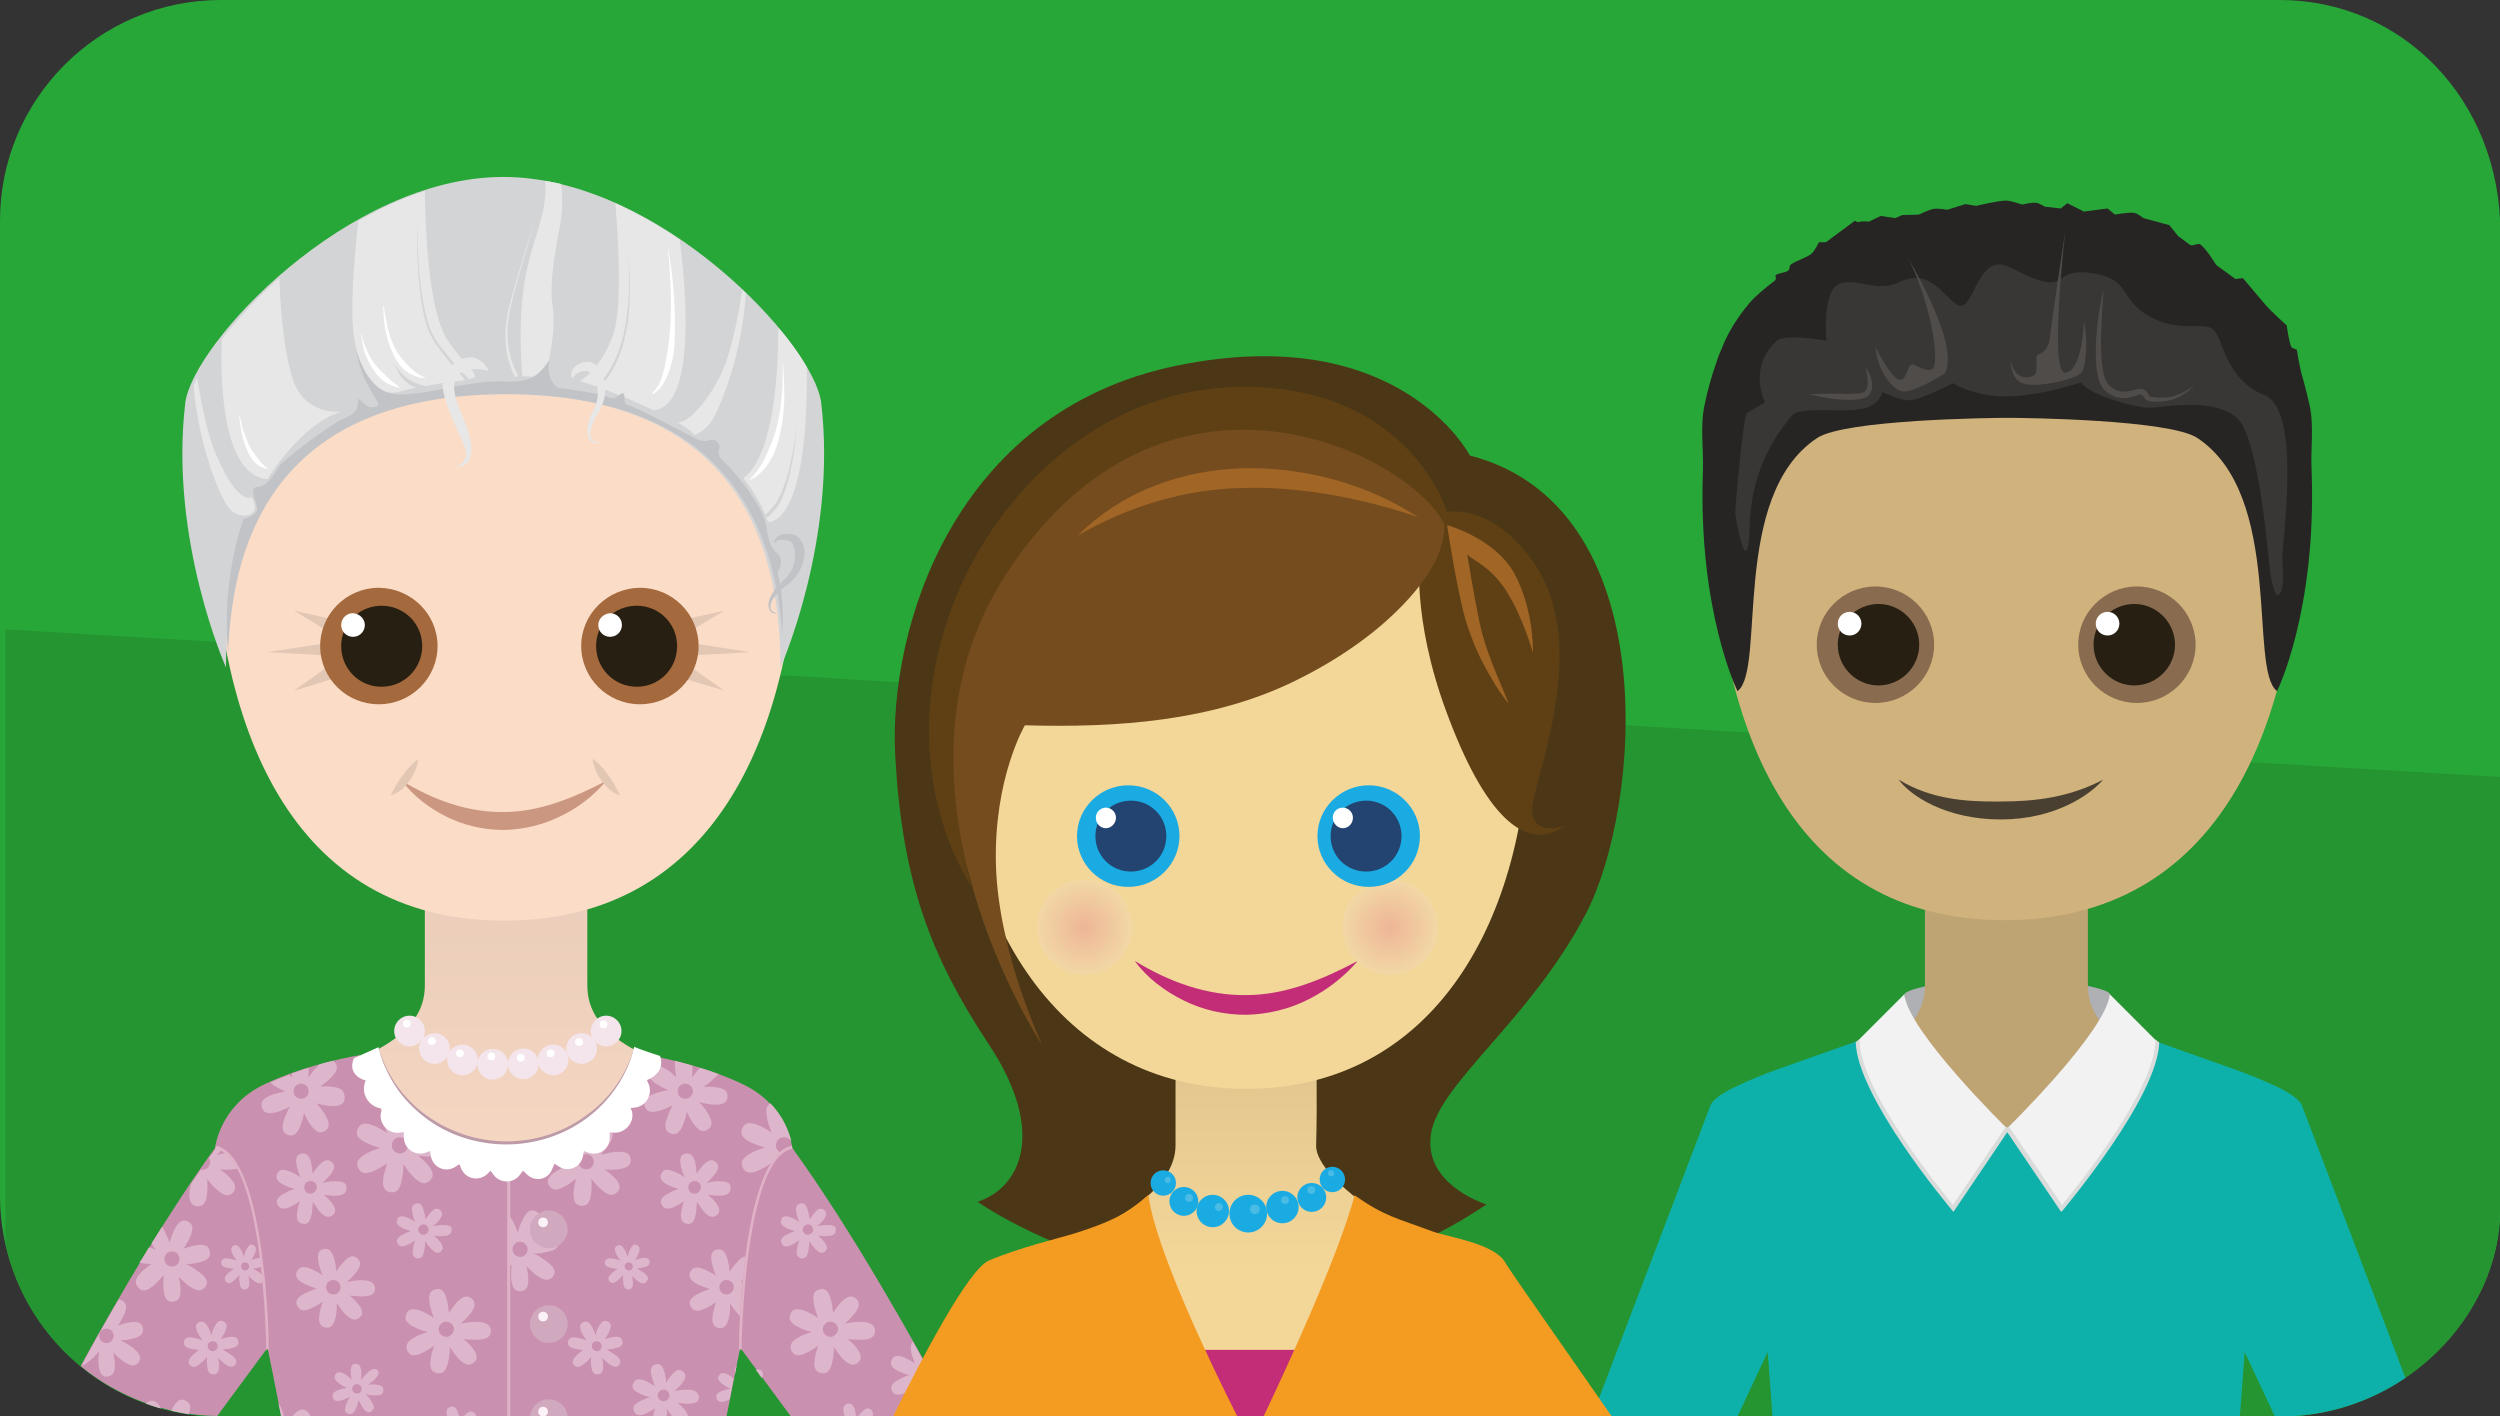 <?xml version="1.0" encoding="utf-8"?>
<!-- Generator: Adobe Illustrator 26.2.1, SVG Export Plug-In . SVG Version: 6.00 Build 0)  -->
<svg version="1.1" xmlns="http://www.w3.org/2000/svg" xmlns:xlink="http://www.w3.org/1999/xlink" x="0px" y="0px"
	 viewBox="0 0 570.8 323.4" style="enable-background:new 0 0 570.8 323.4;" xml:space="preserve">
<rect x="0" y="0" width="570.8" height="323.4" fill="#333333" stroke="none"/>
<style type="text/css">
	.st0{fill:#27A737;}
	.st1{fill:#259531;}
	.st2{fill:#AEB0B3;}
	.st3{fill:#BEA373;}
	.st4{fill:#D0B27D;}
	.st5{fill:#494032;}
	.st6{fill:#896C4F;}
	.st7{fill:#271F12;}
	.st8{fill:#FFFFFF;}
	.st9{fill:#0EB1AA;}
	.st10{fill:#F3F2F3;}
	.st11{fill:#262524;}
	.st12{fill:#393735;}
	.st13{fill:#504C4A;}
	.st14{fill:#DADCDC;}
	.st15{fill:url(#SVGID_1_);}
	.st16{fill:#F4E5EC;}
	.st17{fill:#CA90AF;}
	.st18{fill:#DDB6CC;}
	.st19{fill:#DFB2C7;}
	.st20{fill:#D0A9BE;}
	.st21{fill:#FCF1F7;}
	.st22{fill:#BD9AA8;}
	.st23{fill:#FBDCC7;}
	.st24{fill:#CB9780;}
	.st25{fill:#E3C7B5;}
	.st26{fill:#A4693C;}
	.st27{fill:#D3D4D5;}
	.st28{fill:#E8E7E7;}
	.st29{fill:#C1C3C6;}
	.st30{fill:#4B3715;}
	.st31{fill:url(#SVGID_00000135683820616974413870000001827062378830424502_);}
	.st32{fill:#F3D799;}
	.st33{fill:#C32D77;}
	.st34{fill:#5F4015;}
	.st35{fill:#754C1D;}
	.st36{fill:#A16526;}
	.st37{fill:url(#SVGID_00000132801227166286408500000017076719349074543009_);}
	.st38{fill:url(#SVGID_00000011022227954094413300000005498005528849457554_);}
	.st39{fill:#1BABE3;}
	.st40{fill:#234471;}
	.st41{opacity:0.2;fill:#FFFCEF;}
	.st42{fill:#F49B21;}
</style>
<g id="Layer_1">
</g>
<g id="Layer_2">
</g>
<g id="Layer_4">
	<g>
		<path class="st0" d="M520.4,323.4H50.4C22.6,323.4,0,300.8,0,273V50.4C0,22.6,22.6,0,50.4,0h470.1c27.8,0,50.4,22.6,50.4,53.3
			v222.6C570.8,300.8,548.3,323.4,520.4,323.4z"/>
		<path class="st1" d="M570.8,275.9v-98.5L1.2,143.7v140.1c4.9,22.7,25.1,39.7,49.2,39.7h470.1C548.3,323.4,570.8,300.8,570.8,275.9
			z"/>
		<g>
			<path class="st2" d="M481.8,227.1c0,5.1-10.5,33.7-23.5,33.7s-23.5-28.6-23.5-33.7c0-1.4,11.6-3.7,23.3-3.7
				C469.9,223.4,481.8,225.6,481.8,227.1z"/>
			<path class="st3" d="M521.2,260.9c0,0-1.9-9.5-17.4-14.7c-15.4-5.1-27.1-10.4-27.1-21.3c0-10.9,0-28.8,0-28.8h-18.6h-18.6
				c0,0,0,17.9,0,28.8c0,11-11.7,16.2-27.1,21.3c-15.4,5.1-17.4,14.7-17.4,14.7l9.4,41.7h107.4L521.2,260.9z"/>
			<path class="st4" d="M525.3,113.1c0,53.4-18.9,97-67.7,97c-48.7,0-66.7-44.1-66.7-97.6c0-53.4,45.3-64.2,67.5-64.2
				S525.3,59.7,525.3,113.1z"/>
			<path class="st5" d="M433.5,178c7.4,4.5,15.3,5.1,23.3,5c8.1,0,15.8-1,23.4-5c-2.8,3.3-10.8,9.1-23.4,9.1S436.1,181.6,433.5,178z
				"/>
			<path class="st6" d="M441.6,147.2c0,7.3-6,13.3-13.4,13.3c-7.4,0-13.4-6-13.4-13.3c0-7.3,6-13.3,13.4-13.3
				C435.6,133.9,441.6,139.9,441.6,147.2z"/>
			<path class="st7" d="M438.2,147.2c0,5.1-4.2,9.3-9.3,9.3c-5.1,0-9.3-4.2-9.3-9.3c0-5.1,4.2-9.3,9.3-9.3
				C434,137.9,438.2,142.1,438.2,147.2z"/>
			<path class="st8" d="M425,142.4c0,1.5-1.2,2.7-2.7,2.7c-1.5,0-2.7-1.2-2.7-2.7s1.2-2.7,2.7-2.7C423.8,139.7,425,140.9,425,142.4z
				"/>
			<path class="st6" d="M474.5,147.2c0,7.3,6,13.3,13.4,13.3c7.4,0,13.4-6,13.4-13.3c0-7.3-6-13.3-13.4-13.3
				C480.5,133.9,474.5,139.9,474.5,147.2z"/>
			<path class="st7" d="M478,147.2c0,5.1,4.2,9.3,9.3,9.3c5.1,0,9.3-4.2,9.3-9.3c0-5.1-4.2-9.3-9.3-9.3
				C482.1,137.9,478,142.1,478,147.2z"/>
			<path class="st8" d="M478.5,142.4c0,1.5,1.2,2.7,2.7,2.7c1.5,0,2.7-1.2,2.7-2.7s-1.2-2.7-2.7-2.7
				C479.7,139.7,478.5,140.9,478.5,142.4z"/>
			<path class="st9" d="M525.5,252.2c0,0-0.8-1.9-5.9-4.2c-7-3.2-7.1-3-32.4-12L458,257.8L428.9,236c-25.4,9-25.5,8.8-32.4,12
				c-5.1,2.3-5.9,4.2-5.9,4.2l-27.1,71.2h33.2l6.9-14.7l1.1,14.7h106.7l1.1-14.7l6.9,14.7h1.1c10.7,0,20.6-3.3,28.7-8.8L525.5,252.2
				z"/>
			<path class="st10" d="M434.8,227c0.7,8.4,23.5,30.7,23.5,30.7l-12.4,18.3c0,0-21.8-25.9-21.8-38.3L434.8,227z"/>
			<path class="st10" d="M481.7,227c-0.7,8.4-23.5,30.7-23.5,30.7l12.4,18.3c0,0,21.8-25.9,21.8-38.3L481.7,227z"/>
			<path class="st11" d="M527.3,92.4c-0.5-2.1-1-4.3-1.6-6.3c-0.6-1.9-1.3-6.3-1.3-6.3s-1.1-0.2-1.3-0.7c-0.5-1.2-1-4.8-1-4.8
				s-3.4-3-5.1-5c-1.2-1.4-4.9-5.8-4.9-5.8l-1.7,0.2l-4.4-3.2c0,0-2.1-3.5-3.6-4.7c-0.5-0.4-1.8,0.5-2.4,0.1c-0.9-0.7-2.7-2-2.7-2
				l-2-2.5l-5.9-1.6c0,0-1.4-1.1-2.1-1.2c-1.4-0.2-4.4,0.4-4.4,0.4l-1.7-1.4l-5.4,0.7l-3.8-1.9l-1.5,1.2l-3.6-0.4
				c0,0-1.4-0.9-2.1-0.9c-1.1-0.1-3.1,0.4-3.1,0.4s-2.6-0.9-3.7-0.9c-1.8,0-6.8,1.2-6.8,1.2l-2.5-0.4l-4.1,1.3c0,0-2.1-0.4-3.1-0.2
				c-1.2,0.2-3.4,1.3-3.4,1.3l-3.8,0.1l-1.6,0.7l-3.3-0.5l-2.7,1.3c0,0-1.5-0.2-2.3,0.1c-0.3,0.1-0.9-0.3-0.9-0.3L420,53l-3.1,2.3
				l-1.6,0c0,0-1,2.1-1.8,2.7c-1,0.8-3.5,1.6-4.5,2.3c-0.7,0.5-0.1,1.1-0.9,1.6c-0.4,0.3-2.1,0.5-2.5,0.8c-0.6,0.4,0.2,0.8-0.3,1.3
				c-2.2,1.7-4.4,3.5-5.8,5.1c-0.9,1.1-1.8,2.2-2.6,3.4c-1.6,2.3-2.9,4.7-3.9,7.3c-0.4,0.9-0.8,1.9-1.1,2.9c-1.1,3.1-2,6.3-2.7,9.7
				c-1.1,4.9-0.2,10.1-0.4,15.4c-1.1,31.8,7.9,50,7.9,50c6.6-4.8-1.8-44.6,18.2-57.8c6.3-4.2,39.7-4.6,43.5-4.6s37,0.4,43.3,4.6
				c19.9,13.2,11.6,52.9,18.2,57.8c0,0,9-18.1,7.9-50C527.5,102.5,528.4,97.3,527.3,92.4z"/>
			<path class="st12" d="M519.8,135.9c0,0-1.2-2.1-1.6-6.2c-1-10.9-3.3-31-7.6-34.4c-5.8-4.8-17.3-2.1-20.2-2.2
				c-2.9-0.1-13.1-2.7-15.3-5.8c0,0-9.3,3.2-17,3.2s-12.2-3-12.2-3s-7.6,3.9-10,3.9s-6.1-1.9-6.1-1.9s-0.4,2.1-2.9,3.3
				c-4.5,2.1-15.8-0.6-18,2.3s-9,10.8-9.4,24.8c-0.4,14.1-3.3-1.5-3.3-2.9c0-1.4,1.8-22.1,2.7-22.7c0.9-0.6,4.1-2.4,4.1-2.4
				s-4.1-7.9,2.7-14.1c1.9-1.7,11.3,0,11.3,0s-1-11.2,2.8-12.9c3.8-1.8,8.6,2.1,13.9-0.5c8.4-4.2,11.8,7.2,14.7,5.2
				c2.9-2,3.9-12.1,10.9-8.4c13.9,7.3,8.2-0.1,17.9,1.1c9.6,1.3,6.3,5.7,13.3,9.8c7.3,4.2,12.8,1,15,3.3c2.2,2.3,2.7,11.3,11.5,14.8
				c8.9,3.5,3.7,35.7,4.1,38C521.3,130.4,521.7,135.9,519.8,135.9z"/>
			<path class="st13" d="M444,85.3c0,0-6.7,4.2-9.3,4.1c-2.6-0.1-6.1-4.9-6.5-10.2c0,0,3.4,7,5.4,7.5s1.7-4.2,3.5-3.4
				c1.7,0.9,3.1,1.5,4,1c2.3-1.3-1-18.2-6.3-26.8C434.8,57.6,447.9,78.5,444,85.3z"/>
			<path class="st13" d="M475.8,73.5c0,0-0.3,11.1-4.2,11.6c-3.9,0.5,0-32.7,0-32.7s-3.3,21.6-3.5,24.3c-0.2,2.7-1.7,4.1-2.7,4.2
				s0.2,4.2-1,4.8c-1.2,0.6-4.4,1.3-5.3-3.4c0,0-0.2,4.7,3.3,5.4c3.5,0.7,11.5-1.1,12.8-2.6C476.5,83.6,476.6,76.5,475.8,73.5z"/>
			<path class="st13" d="M413.1,90c1.6-0.1,3.3-0.1,4.9-0.1c1.6,0,3.2,0,4.8,0c0.8,0,1.6-0.1,2.3-0.2c0.6-0.1,1-0.5,1.2-1.2
				c0.2-0.6,0.2-1.4,0.1-2.2c-0.1-0.8-0.3-1.6-0.5-2.4c0.5,0.6,0.9,1.4,1.2,2.2c0.3,0.8,0.4,1.7,0.3,2.6c-0.1,0.5-0.3,1-0.6,1.4
				c-0.2,0.2-0.4,0.4-0.6,0.5c-0.2,0.1-0.5,0.3-0.7,0.3c-0.9,0.3-1.7,0.3-2.6,0.4c-1.7,0-3.3-0.1-4.9-0.3
				C416.3,90.7,414.6,90.4,413.1,90z"/>
			<path class="st13" d="M480.3,66c-0.3,3.7-0.5,7.5-0.6,11.2c0,1.9,0,3.7,0.2,5.5c0.1,0.9,0.2,1.8,0.4,2.7c0.2,0.8,0.5,1.7,1,2.3
				c0.2,0.3,0.6,0.5,0.9,0.8c0.4,0.2,0.7,0.5,1.1,0.6c0.7,0.3,1.5,0.4,2.4,0.3c0.4-0.1,0.8-0.2,1.3-0.3c0.4-0.1,0.9-0.3,1.5-0.3
				c0.1,0,0.3,0,0.5,0c0.2,0,0.3,0.1,0.5,0.2c0.2,0.1,0.3,0.2,0.4,0.2c0.1,0.1,0.2,0.2,0.3,0.3c0.2,0.2,0.4,0.6,0.4,0.8
				c0.1,0.2,0,0.1,0.2,0.2c0.3,0.1,0.7,0.2,1.2,0.2c0.4,0,0.9,0.1,1.4,0.1c0.9,0,1.8-0.1,2.7-0.3c1.8-0.5,3.4-1.4,4.9-2.5
				c-1.3,1.4-2.9,2.5-4.7,3.1c-0.9,0.3-1.9,0.6-2.9,0.6c-0.5,0-1,0-1.4,0c-0.5,0-1,0-1.6-0.2c-0.2-0.1-0.3-0.2-0.5-0.3
				c-0.1-0.1-0.1-0.2-0.2-0.2l-0.1-0.2c-0.1-0.2-0.2-0.3-0.3-0.4c-0.1,0-0.1-0.1-0.2-0.2c-0.1,0-0.2-0.1-0.2-0.1
				c-0.1,0-0.1-0.1-0.2,0c-0.1,0-0.1,0-0.2,0c-0.7,0.1-1.6,0.6-2.6,0.7c-1,0.2-2.2,0.1-3.1-0.3c-0.5-0.2-0.9-0.5-1.4-0.7
				c-0.4-0.3-0.8-0.6-1.2-1.1c-0.7-0.9-1-1.9-1.2-2.8c-0.2-1-0.4-1.9-0.4-2.9c-0.1-1.9-0.1-3.8,0-5.7
				C478.9,73.4,479.4,69.7,480.3,66z"/>
			<g>
				<path class="st14" d="M470.6,276.7l-12.3-18.2l-12.3,18.2l-0.4-0.5c-0.9-1.1-21.6-25.8-21.9-38.3c0.4-0.2,0.8-0.6,0.8-0.6
					c0.1,0.1,0.1,0.2,0.1,0.3c0,11.2,18.4,33.9,21.3,37.5l12.1-17.9l0.3,0.3l0.4-0.3l12.1,17.9c3-3.6,21.3-26.3,21.3-37.5
					c0-0.1,0.1-0.3,0.1-0.3s0.3,0.4,0.8,0.7c-0.4,12.6-21.1,37.1-21.9,38.2L470.6,276.7z"/>
			</g>
		</g>
		<g>
			<linearGradient id="SVGID_1_" gradientUnits="userSpaceOnUse" x1="115.557" y1="302.489" x2="115.557" y2="196.234">
				<stop  offset="0" style="stop-color:#FBDCC7"/>
				<stop  offset="1" style="stop-color:#E9CCB9"/>
			</linearGradient>
			<path class="st15" d="M178.5,260.9c0,0-1.9-9.5-17.3-14.6c-15.4-5.1-27.1-10.3-27.1-21.3c0-10.9,0-28.8,0-28.8h-18.6H97
				c0,0,0,17.8,0,28.8c0,10.9-11.7,16.1-27.1,21.3c-15.4,5.1-17.3,14.6-17.3,14.6l9.4,41.6h107.1L178.5,260.9z"/>
			<g>
				<circle class="st16" cx="93.5" cy="235.4" r="3.5"/>
				<circle class="st8" cx="92.9" cy="233.7" r="0.9"/>
			</g>
			<g>
				<circle class="st16" cx="99.2" cy="239.4" r="3.5"/>
				<circle class="st8" cx="98.6" cy="237.7" r="0.9"/>
			</g>
			<g>
				<circle class="st16" cx="105.6" cy="242" r="3.5"/>
				<circle class="st8" cx="105" cy="240.5" r="0.9"/>
			</g>
			<g>
				<circle class="st16" cx="119.5" cy="242.9" r="3.5"/>
				<circle class="st8" cx="118.9" cy="241.5" r="0.9"/>
			</g>
			<g>
				<circle class="st16" cx="112.5" cy="243" r="3.5"/>
				<circle class="st8" cx="112.2" cy="241.2" r="0.9"/>
			</g>
			<path class="st17" d="M180.9,262.1c0,0-1-9.5-11-14.4c-10-4.9-22.1-6.8-22.1-6.8s-2.5,25.6-32.8,25.6
				c-30.3-0.1-32.8-25.6-32.8-25.6s-12,1.9-22.1,6.8c-10,4.9-11,14.4-11,14.4c-10.5,14.5-21.5,33-30.7,49.8
				c8.5,7,19.4,11.2,31.2,11.4l11.5-15.6l3.1,15.6h101.7l3.1-15.6l11.5,15.6h37.4C207.5,304,193.9,280.1,180.9,262.1z"/>
			<g>
				<circle class="st16" cx="126.3" cy="242" r="3.5"/>
				<circle class="st8" cx="125.7" cy="240.5" r="0.9"/>
			</g>
			<g>
				<circle class="st16" cx="132.8" cy="239.4" r="3.5"/>
				<circle class="st8" cx="132.2" cy="237.9" r="0.9"/>
			</g>
			<g>
				<circle class="st16" cx="138.4" cy="235.4" r="3.5"/>
				<circle class="st8" cx="137.8" cy="233.9" r="0.9"/>
			</g>
			<g>
				<g>
					<path class="st18" d="M76.5,269.7c-0.9,0-1.9,0.1-2.9,0.4c0.6-0.5,1.1-1.1,1.6-1.6c1.5-1.8,1.2-2.6,0.5-3.2
						c-0.7-0.6-1.6-0.7-3.1,1c-0.4,0.5-0.9,1.1-1.2,1.7c-0.1-0.8-0.2-1.6-0.3-2.3c-0.5-2.2-1.4-2.5-2.3-2.3c-0.9,0.2-1.5,0.8-1,3.1
						c0.2,0.7,0.5,1.6,0.8,2.3c-0.7-0.5-1.4-0.9-2.1-1.2c-2.1-0.9-2.8-0.5-3.2,0.4c-0.4,0.8-0.3,1.7,1.8,2.7
						c0.7,0.3,1.5,0.6,2.2,0.8c-0.8,0.2-1.6,0.5-2.2,0.9c-2.1,1-2.1,1.9-1.7,2.7c0.4,0.8,1.2,1.3,3.2,0.3c0.6-0.3,1.3-0.7,1.9-1.2
						c-0.3,0.7-0.5,1.5-0.6,2.2c-0.4,2.3,0.3,2.8,1.2,3c0.9,0.2,1.7-0.1,2.1-2.4c0.1-0.8,0.2-1.7,0.2-2.6c0.5,0.7,1,1.5,1.5,2.1
						c1.5,1.7,2.4,1.5,3.1,0.9c0.7-0.6,0.9-1.5-0.6-3.2c-0.4-0.5-0.9-0.9-1.5-1.4c0.8,0.1,1.7,0.2,2.5,0.2c2.3,0,2.7-0.8,2.7-1.7
						C79.2,270.4,78.8,269.7,76.5,269.7z M71.2,272.5c-0.8,0.2-1.6-0.3-1.7-1.1c-0.2-0.8,0.3-1.6,1.1-1.7c0.8-0.2,1.6,0.3,1.7,1.1
						S71.9,272.3,71.2,272.5z"/>
					<path class="st18" d="M82.4,292.3c-1,0-2.2,0.2-3.2,0.4c0.7-0.6,1.3-1.2,1.8-1.8c1.7-2,1.4-2.9,0.6-3.6
						c-0.8-0.7-1.8-0.8-3.4,1.1c-0.5,0.6-1,1.2-1.4,1.9c-0.1-0.9-0.2-1.8-0.4-2.5c-0.6-2.5-1.5-2.8-2.5-2.6c-1,0.2-1.7,0.9-1.1,3.4
						c0.2,0.8,0.5,1.8,0.9,2.6c-0.7-0.5-1.6-1-2.3-1.3c-2.3-1.1-3.1-0.5-3.6,0.4c-0.4,0.9-0.3,1.9,2,3c0.7,0.3,1.6,0.6,2.5,0.9
						c-0.9,0.3-1.7,0.6-2.5,1c-2.3,1.1-2.4,2.1-1.9,3c0.5,0.9,1.3,1.5,3.6,0.3c0.7-0.3,1.5-0.8,2.2-1.3c-0.3,0.8-0.5,1.7-0.7,2.5
						c-0.5,2.5,0.3,3.2,1.3,3.4c1,0.2,1.9-0.2,2.4-2.7c0.2-0.9,0.2-1.9,0.2-2.9c0.5,0.8,1.1,1.7,1.7,2.3c1.7,1.9,2.7,1.7,3.5,1
						c0.8-0.7,1-1.6-0.7-3.5c-0.5-0.5-1-1.1-1.6-1.5c0.9,0.1,1.9,0.2,2.8,0.2c2.6,0,3.1-0.9,3-1.9C85.5,293.1,85,292.3,82.4,292.3z
						 M76.5,295.5c-0.9,0.2-1.8-0.3-2-1.2s0.3-1.8,1.2-2c0.9-0.2,1.8,0.3,2,1.2C77.9,294.4,77.4,295.3,76.5,295.5z"/>
					<path class="st18" d="M83.8,313.5c-0.5,0.5-1,1.1-1.4,1.6c0.1-0.6,0.1-1.1,0.1-1.7c-0.1-1.7-0.6-2-1.3-2
						c-0.7,0-1.2,0.4-1.1,2.1c0,0.5,0.1,1,0.2,1.5c-0.4-0.4-0.9-0.8-1.3-1.1c-1.4-0.9-2-0.7-2.4-0.1c-0.4,0.6-0.4,1.2,1,2.2
						c0.5,0.3,1,0.6,1.6,0.9c-0.6,0.1-1.2,0.2-1.7,0.4c-1.6,0.5-1.7,1.2-1.5,1.8c0.2,0.6,0.7,1.1,2.3,0.5c0.5-0.2,1.1-0.4,1.6-0.7
						c-0.3,0.5-0.6,1.1-0.8,1.6c-0.6,1.6-0.2,2.1,0.4,2.3c0.6,0.2,1.3,0.1,1.9-1.5c0.2-0.5,0.3-1,0.5-1.6c0.2,0.5,0.5,1,0.8,1.5
						c0.9,1.4,1.6,1.4,2.1,1c0.6-0.4,0.9-1-0.1-2.4c-0.3-0.5-0.7-1-1.2-1.5c0.6,0.2,1.3,0.3,1.9,0.3c1.7,0.1,2.1-0.4,2.1-1.1
						c0.1-0.7-0.2-1.3-1.9-1.4c-0.5,0-1,0-1.5,0c0.5-0.3,1-0.8,1.4-1.1c1.2-1.2,1.1-1.8,0.6-2.3C85.7,312.5,85.1,312.3,83.8,313.5z
						 M82.4,317.7c-0.3,0.5-1,0.6-1.5,0.3c-0.5-0.3-0.6-1-0.3-1.5c0.3-0.5,1-0.6,1.5-0.3C82.6,316.5,82.7,317.2,82.4,317.7z"/>
					<path class="st18" d="M101.1,279.7c-0.7,0-1.5,0.1-2.3,0.3c0.5-0.4,0.9-0.8,1.3-1.2c1.2-1.4,0.9-2,0.4-2.5
						c-0.6-0.5-1.2-0.6-2.4,0.8c-0.3,0.4-0.7,0.9-1,1.3c0-0.6-0.1-1.2-0.3-1.8c-0.4-1.8-1.1-2-1.8-1.8c-0.7,0.2-1.2,0.6-0.8,2.4
						c0.1,0.6,0.4,1.2,0.6,1.8c-0.5-0.4-1.1-0.7-1.6-0.9c-1.6-0.7-2.2-0.4-2.5,0.3c-0.3,0.7-0.2,1.3,1.4,2.1
						c0.5,0.2,1.1,0.4,1.7,0.6c-0.6,0.2-1.2,0.4-1.7,0.7c-1.6,0.8-1.7,1.5-1.3,2.1c0.3,0.7,0.9,1,2.5,0.2c0.5-0.2,1-0.6,1.5-0.9
						c-0.2,0.6-0.4,1.2-0.5,1.7c-0.3,1.8,0.2,2.2,0.9,2.4c0.7,0.1,1.4-0.1,1.7-1.9c0.1-0.6,0.2-1.3,0.2-2c0.4,0.6,0.8,1.2,1.2,1.6
						c1.2,1.3,1.9,1.2,2.4,0.7c0.5-0.5,0.7-1.1-0.5-2.5c-0.3-0.4-0.7-0.7-1.1-1.1c0.7,0.1,1.3,0.2,1.9,0.1c1.8,0,2.1-0.6,2.1-1.4
						C103.3,280.2,102.9,279.7,101.1,279.7z M96.9,281.9c-0.6,0.1-1.2-0.2-1.4-0.9c-0.1-0.6,0.2-1.2,0.9-1.4s1.2,0.2,1.4,0.9
						S97.6,281.7,96.9,281.9z"/>
					<path class="st18" d="M108.6,301.8c-1.1,0-2.3,0.2-3.4,0.4c0.7-0.6,1.4-1.3,1.9-1.9c1.8-2.1,1.4-3.1,0.6-3.8
						c-0.8-0.7-1.9-0.9-3.7,1.2c-0.5,0.6-1,1.3-1.5,2.1c-0.1-0.9-0.2-1.9-0.4-2.7c-0.6-2.7-1.6-3-2.7-2.7c-1.1,0.3-1.8,1-1.2,3.7
						c0.2,0.9,0.5,1.9,0.9,2.8c-0.8-0.5-1.7-1-2.5-1.4c-2.5-1.1-3.4-0.5-3.8,0.5c-0.5,1-0.3,2.1,2.2,3.2c0.8,0.4,1.7,0.7,2.7,0.9
						c-0.9,0.3-1.9,0.6-2.6,1c-2.5,1.2-2.5,2.3-2.1,3.3c0.5,1,1.4,1.6,3.8,0.3c0.7-0.4,1.6-0.9,2.3-1.4c-0.3,0.9-0.6,1.8-0.7,2.6
						c-0.5,2.7,0.3,3.4,1.4,3.6c1.1,0.2,2.1-0.2,2.6-2.9c0.2-0.9,0.3-2,0.3-3.1c0.5,0.9,1.2,1.8,1.8,2.5c1.8,2,2.9,1.8,3.7,1.1
						c0.8-0.7,1.1-1.7-0.7-3.8c-0.5-0.6-1.1-1.1-1.7-1.6c1,0.2,2,0.2,3,0.2c2.7,0,3.3-1,3.3-2.1
						C111.9,302.7,111.4,301.8,108.6,301.8z M102.3,305.2c-0.9,0.2-1.9-0.4-2.1-1.3c-0.2-0.9,0.4-1.9,1.3-2.1s1.9,0.4,2.1,1.3
						C103.8,304,103.2,304.9,102.3,305.2z"/>
					<g>
						<path class="st18" d="M108.3,322.6c-0.5-0.5-1.2-0.6-2.4,0.8h2.8C108.7,323.1,108.6,322.8,108.3,322.6z"/>
						<path class="st18" d="M104.7,323c-0.4-1.7-1.1-2-1.8-1.8c-0.7,0.2-1.2,0.6-0.8,2.2h2.7C104.8,323.3,104.8,323.1,104.7,323z"/>
					</g>
					<g>
						<path class="st18" d="M70.2,322.3c-0.8-0.7-1.8-0.9-3.5,1.1h4.2C70.8,323,70.5,322.6,70.2,322.3z"/>
						<path class="st18" d="M64.8,323.4c0-0.2-0.1-0.4-0.1-0.5c-0.3-1.2-0.7-2-1.1-2.4l0.6,2.9H64.8z"/>
					</g>
					<path class="st18" d="M31.6,294c0.7,0.8,1.7,1.1,3.7-0.7c0.7-0.6,1.4-1.4,2.1-2.2c-0.1,1-0.1,2.1-0.1,3
						c0.2,2.7,1.1,3.2,2.2,3.1c1.1-0.1,1.9-0.7,1.7-3.4c-0.1-0.7-0.2-1.5-0.4-2.3c0.7,0.7,1.4,1.4,2.2,2c2.2,1.6,3.1,1.2,3.8,0.4
						c0.7-0.9,0.8-1.9-1.4-3.5c-0.8-0.6-1.9-1.3-2.9-1.8c0.9,0,1.8-0.1,2.6-0.3c2.7-0.5,3-1.5,2.8-2.6c-0.2-1.1-0.9-1.8-3.6-1.3
						c-0.8,0.2-1.6,0.4-2.4,0.7c0.5-0.8,1-1.6,1.4-2.4c1.1-2.5,0.6-3.3-0.4-3.8s-2-0.4-3.2,2.1c-0.4,0.8-0.7,1.8-1,2.7
						c-0.3-0.9-0.7-1.8-1.1-2.6c-0.2-0.4-0.4-0.7-0.6-1c-0.8,1.3-1.6,2.5-2.4,3.8c0.3,0.5,0.6,0.9,0.9,1.4c-0.5-0.2-1-0.4-1.5-0.5
						c-0.7,1.2-1.4,2.4-2.2,3.5c0.1,0,0.1,0,0.2,0c0.8,0.2,1.7,0.3,2.6,0.3c-0.8,0.5-1.5,1.1-2.1,1.6
						C30.6,292.1,30.8,293.1,31.6,294z M37.7,286.7c0.4-0.9,1.4-1.2,2.3-0.8s1.2,1.4,0.8,2.3c-0.4,0.9-1.4,1.2-2.3,0.8
						C37.6,288.6,37.3,287.6,37.7,286.7z"/>
					<path class="st18" d="M26.2,311c-0.1-0.7-0.2-1.5-0.3-2.2c0.6,0.7,1.4,1.4,2.1,1.9c2,1.5,3,1.2,3.6,0.4
						c0.6-0.8,0.7-1.8-1.3-3.4c-0.8-0.6-1.8-1.2-2.8-1.7c0.9,0,1.7-0.1,2.5-0.3c2.5-0.5,2.8-1.4,2.6-2.5c-0.2-1-0.9-1.7-3.4-1.2
						c-0.7,0.1-1.5,0.4-2.3,0.7c0.5-0.7,0.9-1.5,1.3-2.2c1.1-2.3,0.5-3.1-0.4-3.6c-0.2-0.1-0.5-0.2-0.7-0.2
						c-3,5.1-5.8,10.1-8.5,15.1c0.5-0.1,1.2-0.5,2-1.2c0.7-0.6,1.4-1.3,2-2.1c-0.1,1-0.1,2-0.1,2.9c0.2,2.6,1.1,3,2.1,2.9
						C25.6,314.1,26.4,313.6,26.2,311z M23.6,306.5c-0.8-0.4-1.2-1.3-0.8-2.2c0.4-0.8,1.3-1.2,2.2-0.8c0.8,0.4,1.2,1.3,0.8,2.2
						C25.4,306.5,24.4,306.9,23.6,306.5z"/>
					<path class="st18" d="M52.7,309.3c-0.6-0.4-1.3-0.8-1.9-1.2c0.6,0,1.2-0.1,1.8-0.2c1.8-0.4,2-1,1.8-1.7
						c-0.1-0.7-0.6-1.2-2.4-0.9c-0.5,0.1-1.1,0.3-1.6,0.5c0.3-0.5,0.7-1.1,0.9-1.6c0.8-1.6,0.4-2.2-0.3-2.5
						c-0.7-0.3-1.3-0.2-2.1,1.4c-0.3,0.5-0.5,1.2-0.6,1.8c-0.2-0.6-0.4-1.2-0.7-1.7c-0.8-1.6-1.5-1.6-2.2-1.3
						c-0.6,0.3-1,0.9-0.2,2.5c0.3,0.5,0.6,1.1,1,1.6c-0.6-0.2-1.2-0.4-1.8-0.5c-1.8-0.4-2.2,0.1-2.4,0.8c-0.1,0.7,0.1,1.4,1.8,1.7
						c0.5,0.1,1.1,0.2,1.7,0.2c-0.5,0.3-1,0.7-1.4,1.1c-1.3,1.2-1.2,1.9-0.7,2.4c0.5,0.5,1.1,0.7,2.5-0.5c0.5-0.4,1-0.9,1.4-1.5
						c-0.1,0.7-0.1,1.4,0,2c0.1,1.8,0.7,2.1,1.5,2.1c0.7-0.1,1.3-0.4,1.2-2.2c0-0.5-0.1-1-0.2-1.6c0.4,0.5,1,1,1.4,1.3
						c1.4,1.1,2.1,0.8,2.5,0.3C54.1,311,54.2,310.3,52.7,309.3z M48.1,308.4c-0.6-0.3-0.8-0.9-0.6-1.5c0.3-0.6,0.9-0.8,1.5-0.6
						s0.8,0.9,0.6,1.5S48.7,308.7,48.1,308.4z"/>
					<g>
						<path class="st18" d="M42.4,319.8c-1-0.5-2-0.4-3.2,2.1c0,0.1-0.1,0.1-0.1,0.2c1.3,0.3,2.7,0.6,4,0.8
							C43.8,321,43.3,320.2,42.4,319.8z"/>
						<path class="st18" d="M33.8,320.1c-0.2,0.1-0.4,0.2-0.5,0.4c1.2,0.4,2.3,0.8,3.5,1.1C35.7,319.6,34.7,319.6,33.8,320.1z"/>
					</g>
					<path class="st18" d="M164.2,269.7c-0.9,0-1.9,0.1-2.9,0.4c0.6-0.5,1.1-1.1,1.6-1.6c1.5-1.8,1.2-2.6,0.5-3.2
						c-0.7-0.6-1.6-0.7-3.1,1c-0.4,0.5-0.9,1.1-1.2,1.7c-0.1-0.8-0.2-1.6-0.3-2.3c-0.5-2.2-1.4-2.5-2.3-2.3c-0.9,0.2-1.5,0.8-1,3.1
						c0.2,0.7,0.5,1.6,0.8,2.3c-0.7-0.5-1.4-0.9-2.1-1.2c-2.1-0.9-2.8-0.5-3.2,0.4c-0.4,0.8-0.3,1.7,1.8,2.7
						c0.7,0.3,1.5,0.6,2.2,0.8c-0.8,0.2-1.6,0.5-2.2,0.9c-2.1,1-2.1,1.9-1.7,2.7c0.4,0.8,1.2,1.3,3.2,0.3c0.6-0.3,1.3-0.7,1.9-1.2
						c-0.3,0.7-0.5,1.5-0.6,2.2c-0.4,2.3,0.3,2.8,1.2,3c0.9,0.2,1.7-0.1,2.1-2.4c0.1-0.8,0.2-1.7,0.2-2.6c0.5,0.7,1,1.5,1.5,2.1
						c1.5,1.7,2.4,1.5,3.1,0.9c0.7-0.6,0.9-1.5-0.6-3.2c-0.4-0.5-0.9-0.9-1.5-1.4c0.8,0.1,1.7,0.2,2.5,0.2c2.3,0,2.7-0.8,2.7-1.7
						C166.9,270.4,166.5,269.7,164.2,269.7z M158.9,272.5c-0.8,0.2-1.6-0.3-1.7-1.1c-0.2-0.8,0.3-1.6,1.1-1.7
						c0.8-0.2,1.6,0.3,1.7,1.1C160.1,271.5,159.7,272.3,158.9,272.5z"/>
					<g>
						<path class="st18" d="M173.9,313c-0.3-0.3-0.7-0.5-1.3-0.2l1.3,1.8C174.4,313.8,174.2,313.4,173.9,313z"/>
						<path class="st18" d="M166.6,314.1c-1.4-0.9-2-0.7-2.4-0.1c-0.4,0.6-0.4,1.2,1,2.2c0.5,0.3,1,0.6,1.6,0.9
							c-0.6,0.1-1.2,0.2-1.7,0.4c-1.6,0.5-1.7,1.2-1.5,1.8c0.2,0.6,0.7,1.1,2.3,0.5c0.2-0.1,0.5-0.2,0.7-0.3l0.9-4.7
							C167.3,314.6,167,314.3,166.6,314.1z"/>
						<path class="st18" d="M167.8,313.6c0,0.1,0,0.1,0,0.2l0.4-2C167.9,312.1,167.7,312.6,167.8,313.6z"/>
					</g>
					<path class="st18" d="M164,245.2c-1.4-0.5-2.8-1-4.2-1.4c-0.6,0.7-1.2,1.4-1.8,2.2c0.1-0.9,0.1-1.8,0.1-2.7
						c-1.4-0.4-2.8-0.8-4-1.1c0,0.4,0,0.8,0,1.2c0,0.8,0.2,1.7,0.3,2.5c-0.7-0.6-1.4-1.3-2.2-1.7c-2.3-1.5-3.2-1.1-3.9-0.2
						c-0.6,0.9-0.7,2,1.6,3.5c0.8,0.5,1.7,1,2.6,1.4c-1,0.2-1.9,0.4-2.8,0.7c-2.6,0.9-2.8,1.9-2.5,3c0.4,1.1,1.2,1.7,3.8,0.9
						c0.8-0.3,1.7-0.7,2.6-1.1c-0.5,0.8-0.9,1.7-1.2,2.6c-1,2.6-0.3,3.4,0.7,3.8c1,0.4,2.1,0.2,3-2.4c0.3-0.8,0.6-1.7,0.7-2.6
						c0.4,0.9,0.8,1.7,1.3,2.4c1.5,2.3,2.5,2.3,3.5,1.7c0.9-0.6,1.4-1.5-0.1-3.9c-0.5-0.8-1.2-1.7-1.9-2.4c1,0.3,2.1,0.5,3,0.6
						c2.7,0.2,3.4-0.6,3.5-1.7c0.1-1.1-0.4-2.1-3.1-2.3c-0.7-0.1-1.6-0.1-2.4,0c0.8-0.6,1.7-1.2,2.3-1.9
						C163.5,245.8,163.8,245.5,164,245.2z M157.9,250.1c-0.5,0.8-1.6,1-2.4,0.5c-0.8-0.5-1-1.6-0.5-2.4c0.5-0.8,1.6-1,2.4-0.5
						C158.2,248.2,158.5,249.3,157.9,250.1z"/>
					<path class="st18" d="M188.8,279.7c-0.7,0-1.5,0.1-2.3,0.3c0.5-0.4,0.9-0.8,1.3-1.2c1.2-1.4,0.9-2,0.4-2.5
						c-0.6-0.5-1.2-0.6-2.4,0.8c-0.3,0.4-0.7,0.9-1,1.3c0-0.6-0.1-1.2-0.3-1.8c-0.4-1.8-1.1-2-1.8-1.8c-0.7,0.2-1.2,0.6-0.8,2.4
						c0.1,0.6,0.4,1.2,0.6,1.8c-0.5-0.4-1.1-0.7-1.6-0.9c-1.6-0.7-2.2-0.4-2.5,0.3c-0.3,0.7-0.2,1.3,1.4,2.1
						c0.5,0.2,1.1,0.4,1.7,0.6c-0.6,0.2-1.2,0.4-1.7,0.7c-1.6,0.8-1.7,1.5-1.3,2.1c0.3,0.7,0.9,1,2.5,0.2c0.5-0.2,1-0.6,1.5-0.9
						c-0.2,0.6-0.4,1.2-0.5,1.7c-0.3,1.8,0.2,2.2,0.9,2.4c0.7,0.1,1.4-0.1,1.7-1.9c0.1-0.6,0.2-1.3,0.2-2c0.4,0.6,0.8,1.2,1.2,1.6
						c1.2,1.3,1.9,1.2,2.4,0.7c0.5-0.5,0.7-1.1-0.5-2.5c-0.3-0.4-0.7-0.7-1.1-1.1c0.7,0.1,1.3,0.2,1.9,0.1c1.8,0,2.1-0.6,2.1-1.4
						C191,280.2,190.6,279.7,188.8,279.7z M184.7,281.9c-0.6,0.1-1.2-0.2-1.4-0.9c-0.1-0.6,0.2-1.2,0.9-1.4s1.2,0.2,1.4,0.9
						S185.3,281.7,184.7,281.9z"/>
					<path class="st18" d="M196.3,301.8c-1.1,0-2.3,0.2-3.4,0.4c0.7-0.6,1.4-1.3,1.9-1.9c1.8-2.1,1.4-3.1,0.6-3.8
						c-0.8-0.7-1.9-0.9-3.7,1.2c-0.5,0.6-1,1.3-1.5,2.1c-0.1-0.9-0.2-1.9-0.4-2.7c-0.6-2.7-1.6-3-2.7-2.7c-1.1,0.3-1.8,1-1.2,3.7
						c0.2,0.9,0.5,1.9,0.9,2.8c-0.8-0.5-1.7-1-2.5-1.4c-2.5-1.1-3.4-0.5-3.8,0.5c-0.5,1-0.3,2.1,2.2,3.2c0.8,0.4,1.7,0.7,2.7,0.9
						c-0.9,0.3-1.9,0.6-2.6,1c-2.5,1.2-2.5,2.3-2.1,3.3c0.5,1,1.4,1.6,3.8,0.3c0.7-0.4,1.6-0.9,2.3-1.4c-0.3,0.9-0.6,1.8-0.7,2.6
						c-0.5,2.7,0.3,3.4,1.4,3.6c1.1,0.2,2.1-0.2,2.6-2.9c0.2-0.9,0.3-2,0.3-3.1c0.5,0.9,1.2,1.8,1.8,2.5c1.8,2,2.9,1.8,3.7,1.1
						c0.8-0.7,1.1-1.7-0.7-3.8c-0.5-0.6-1.1-1.1-1.7-1.6c1,0.2,2,0.2,3,0.2c2.7,0,3.3-1,3.3-2.1
						C199.6,302.7,199.1,301.8,196.3,301.8z M190,305.2c-0.9,0.2-1.9-0.4-2.1-1.3s0.4-1.9,1.3-2.1s1.9,0.4,2.1,1.3
						S190.9,304.9,190,305.2z"/>
					<g>
						<path class="st18" d="M190,323.4h0.5C190.3,323.4,190.2,323.4,190,323.4z"/>
						<path class="st18" d="M198.9,321.9c-0.6-0.5-1.2-0.6-2.4,0.8c-0.2,0.2-0.4,0.4-0.5,0.7h3.2
							C199.5,322.7,199.2,322.3,198.9,321.9z"/>
						<path class="st18" d="M195.3,322.3c-0.4-1.7-1.1-2-1.8-1.8c-0.7,0.2-1.2,0.6-0.8,2.4c0,0.2,0.1,0.4,0.2,0.5h2.6
							C195.4,323,195.3,322.6,195.3,322.3z"/>
					</g>
					<path class="st18" d="M208.9,316.6c-0.3,0.7-0.5,1.5-0.6,2.2c-0.4,2.3,0.3,2.8,1.2,3c0.9,0.2,1.7-0.1,2.1-2.4
						c0.1-0.8,0.2-1.7,0.2-2.6c0.5,0.7,1,1.5,1.5,2.1c1.3,1.4,2.1,1.5,2.7,1.2c-1.1-2.1-2.3-4.2-3.4-6.3c-0.1,0.5-0.5,1-1.1,1.1
						c-0.8,0.2-1.6-0.3-1.7-1.1c-0.2-0.8,0.3-1.6,1.1-1.7c0.3-0.1,0.6,0,0.8,0.1c-1.1-1.9-2.2-3.9-3.3-5.9c-0.4,0.4-0.6,1.2-0.3,2.7
						c0.2,0.7,0.5,1.6,0.8,2.3c-0.7-0.5-1.4-0.9-2.1-1.2c-2.1-0.9-2.8-0.5-3.2,0.4s-0.3,1.7,1.8,2.7c0.7,0.3,1.5,0.6,2.2,0.8
						c-0.8,0.2-1.6,0.5-2.2,0.9c-2.1,1-2.1,1.9-1.7,2.7c0.4,0.8,1.2,1.3,3.2,0.3C207.6,317.5,208.3,317.1,208.9,316.6z"/>
					<path class="st18" d="M156.7,317.3c-0.8,0-1.8,0.1-2.7,0.3c0.5-0.5,1.1-1,1.5-1.5c1.4-1.6,1.1-2.4,0.5-2.9
						c-0.7-0.6-1.5-0.7-2.8,0.9c-0.4,0.5-0.8,1-1.1,1.6c0-0.7-0.2-1.5-0.3-2.1c-0.5-2.1-1.3-2.3-2.1-2.1c-0.8,0.2-1.4,0.8-0.9,2.8
						c0.2,0.7,0.4,1.4,0.7,2.2c-0.6-0.4-1.3-0.8-1.9-1.1c-1.9-0.9-2.6-0.4-3,0.4c-0.4,0.8-0.3,1.6,1.7,2.5c0.6,0.3,1.3,0.5,2.1,0.7
						c-0.7,0.2-1.4,0.5-2,0.8c-1.9,0.9-2,1.7-1.6,2.5c0.4,0.8,1.1,1.2,3,0.3c0.6-0.3,1.2-0.7,1.8-1.1c-0.2,0.7-0.4,1.3-0.5,2h3.1
						c0.1-0.6,0.1-1.2,0.1-1.8c0.4,0.6,0.8,1.2,1.3,1.8h3.5c0-0.5-0.3-1.1-1-1.9c-0.4-0.4-0.9-0.9-1.3-1.3c0.8,0.1,1.6,0.2,2.3,0.2
						c2.1,0,2.5-0.7,2.5-1.6C159.2,317.9,158.8,317.2,156.7,317.3z M151.8,319.9c-0.7,0.2-1.4-0.3-1.6-1c-0.2-0.7,0.3-1.4,1-1.6
						c0.7-0.2,1.4,0.3,1.6,1C153,319,152.5,319.7,151.8,319.9z"/>
					<path class="st18" d="M147,290.6c-0.5-0.3-1-0.7-1.6-1c0.5,0,1-0.1,1.4-0.2c1.4-0.3,1.6-0.8,1.5-1.4c-0.1-0.6-0.5-1-2-0.7
						c-0.4,0.1-0.9,0.2-1.3,0.4c0.3-0.4,0.5-0.9,0.7-1.3c0.6-1.3,0.3-1.8-0.2-2.1c-0.5-0.3-1.1-0.2-1.7,1.1c-0.2,0.4-0.4,1-0.5,1.5
						c-0.2-0.5-0.4-1-0.6-1.4c-0.7-1.3-1.2-1.3-1.8-1.1c-0.5,0.3-0.8,0.8-0.1,2.1c0.2,0.4,0.5,0.9,0.8,1.3c-0.5-0.2-1-0.3-1.5-0.4
						c-1.4-0.3-1.8,0.1-2,0.7c-0.1,0.6,0.1,1.1,1.5,1.4c0.4,0.1,0.9,0.2,1.4,0.2c-0.4,0.3-0.8,0.6-1.2,0.9c-1.1,1-1,1.5-0.6,2
						c0.4,0.4,0.9,0.6,2-0.4c0.4-0.3,0.8-0.8,1.1-1.2c-0.1,0.6-0.1,1.1,0,1.7c0.1,1.5,0.6,1.7,1.2,1.7c0.6,0,1.1-0.4,1-1.8
						c0-0.4-0.1-0.8-0.2-1.3c0.4,0.4,0.8,0.8,1.2,1.1c1.2,0.9,1.7,0.7,2.1,0.2C148.1,292.1,148.2,291.5,147,290.6z M143.2,290
						c-0.5-0.2-0.7-0.8-0.5-1.2c0.2-0.5,0.8-0.7,1.2-0.5c0.5,0.2,0.7,0.8,0.5,1.2C144.3,290,143.7,290.2,143.2,290z"/>
					<path class="st18" d="M140.4,309.3c-0.6-0.4-1.3-0.8-1.9-1.2c0.6,0,1.2-0.1,1.8-0.2c1.8-0.4,2-1,1.8-1.7
						c-0.1-0.7-0.6-1.2-2.4-0.9c-0.5,0.1-1.1,0.3-1.6,0.5c0.3-0.5,0.7-1.1,0.9-1.6c0.8-1.6,0.4-2.2-0.3-2.5
						c-0.7-0.3-1.3-0.2-2.1,1.4c-0.3,0.5-0.5,1.2-0.6,1.8c-0.2-0.6-0.4-1.2-0.7-1.7c-0.8-1.6-1.5-1.6-2.2-1.3
						c-0.6,0.3-1,0.9-0.2,2.5c0.3,0.5,0.6,1.1,1,1.6c-0.6-0.2-1.2-0.4-1.8-0.5c-1.8-0.4-2.2,0.1-2.4,0.8c-0.1,0.7,0.1,1.4,1.8,1.7
						c0.5,0.1,1.1,0.2,1.7,0.2c-0.5,0.3-1,0.7-1.4,1.1c-1.3,1.2-1.2,1.9-0.7,2.4c0.5,0.5,1.1,0.7,2.5-0.5c0.5-0.4,1-0.9,1.4-1.5
						c-0.1,0.7-0.1,1.4,0,2c0.1,1.8,0.7,2.1,1.5,2.1c0.7-0.1,1.3-0.4,1.2-2.2c0-0.5-0.1-1-0.2-1.6c0.4,0.5,1,1,1.4,1.3
						c1.4,1.1,2.1,0.8,2.5,0.3C141.8,311,141.9,310.3,140.4,309.3z M135.8,308.4c-0.6-0.3-0.8-0.9-0.6-1.5s0.9-0.8,1.5-0.6
						c0.6,0.3,0.8,0.9,0.6,1.5C137.1,308.4,136.4,308.7,135.8,308.4z"/>
					<path class="st18" d="M127.4,283.4c-0.2-1.1-0.9-1.8-3.6-1.3c-0.8,0.2-1.6,0.4-2.4,0.7c0.5-0.8,1-1.6,1.4-2.4
						c1.1-2.5,0.6-3.3-0.4-3.8c-1-0.5-2-0.4-3.2,2.1c-0.4,0.8-0.7,1.8-1,2.7c-0.3-0.9-0.7-1.8-1.1-2.6c-0.4-0.7-0.7-1.2-1.1-1.6
						v12.4c0.3-0.3,0.5-0.6,0.8-0.9c-0.1,1-0.1,2.1-0.1,3c0.2,2.7,1.1,3.2,2.2,3.1c1.1-0.1,1.9-0.7,1.7-3.4
						c-0.1-0.7-0.2-1.5-0.4-2.3c0.7,0.7,1.4,1.4,2.2,2c2.2,1.6,3.1,1.2,3.8,0.4c0.7-0.9,0.8-1.9-1.4-3.5c-0.8-0.6-1.9-1.3-2.9-1.8
						c0.9,0,1.8-0.1,2.6-0.3C127.3,285.5,127.7,284.5,127.4,283.4z M120.3,286c-0.4,0.9-1.4,1.2-2.3,0.8c-0.9-0.4-1.2-1.4-0.8-2.3
						c0.4-0.9,1.4-1.2,2.3-0.8C120.3,284.1,120.7,285.1,120.3,286z"/>
					<path class="st18" d="M52.1,268.5c-0.5-0.5-1.2-1-1.9-1.5c1,0.1,2.1,0.1,3,0c0.5-0.1,0.9-0.1,1.3-0.2c-1-1.8-2.1-3.1-2.7-3.6
						c-0.8,0.1-1.6,0.3-2.4,0.6c0.5-0.5,0.9-0.9,1.3-1.4c-0.5-0.2-1-0.4-1.4-0.4c0,0.1,0,0.2,0,0.2c-0.5,0.7-1,1.4-1.6,2.2
						c0.1,0.1,0.1,0.2,0.2,0.4c0.3,0.9-0.2,1.9-1.1,2.2c-0.3,0.1-0.6,0.1-0.9,0c-0.8,1.1-1.5,2.2-2.3,3.3c-0.1,0.6-0.2,1.1-0.3,1.6
						c-0.3,2.7,0.6,3.4,1.7,3.5c1.1,0.1,2.1-0.4,2.3-3.1c0.1-1,0.1-2.1,0-3.1c0.6,0.8,1.4,1.7,2.1,2.3c2,1.9,3,1.6,3.8,0.8
						C53.9,271.4,54.1,270.4,52.1,268.5z"/>
					<path class="st18" d="M59.3,290.6c-0.5-0.3-1-0.7-1.6-1c0.5,0,1-0.1,1.4-0.2c0.3-0.1,0.5-0.1,0.7-0.2l-0.3-2
						c-0.2,0-0.5,0-0.8,0.1c-0.4,0.1-0.9,0.2-1.3,0.4c0.3-0.4,0.5-0.9,0.7-1.3c0.6-1.3,0.3-1.8-0.2-2.1c-0.5-0.3-1.1-0.2-1.7,1.1
						c-0.2,0.4-0.4,1-0.5,1.5c-0.2-0.5-0.4-1-0.6-1.4c-0.7-1.3-1.2-1.3-1.8-1.1c-0.5,0.3-0.8,0.8-0.1,2.1c0.2,0.4,0.5,0.9,0.8,1.3
						c-0.5-0.2-1-0.3-1.5-0.4c-1.4-0.3-1.8,0.1-2,0.7c-0.1,0.6,0.1,1.1,1.5,1.4c0.4,0.1,0.9,0.2,1.4,0.2c-0.4,0.3-0.8,0.6-1.2,0.9
						c-1.1,1-1,1.5-0.6,2s0.9,0.6,2-0.4c0.4-0.3,0.8-0.8,1.1-1.2c-0.1,0.6-0.1,1.1,0,1.7c0.1,1.5,0.6,1.7,1.2,1.7
						c0.6,0,1.1-0.4,1-1.8c0-0.4-0.1-0.8-0.2-1.3c0.4,0.4,0.8,0.8,1.2,1.1c1.2,0.9,1.7,0.7,2.1,0.2
						C60.4,292.1,60.5,291.5,59.3,290.6z M56.8,289.5c-0.2,0.5-0.8,0.7-1.2,0.5c-0.5-0.2-0.7-0.8-0.5-1.2c0.2-0.5,0.8-0.7,1.2-0.5
						C56.8,288.5,57,289,56.8,289.5z"/>
					<g>
						<path class="st18" d="M175.7,266.6c0.6-1.1,1.5-2.4,2.6-3.4c-0.5-0.2-1-0.7-1.1-1.3c-0.2-1,0.4-2,1.4-2.2
							c0.8-0.2,1.7,0.2,2.1,0.9c-0.5-2-1.7-5.5-4.8-8.7c-0.8,0.4-1.2,1.4-0.7,3.7c0.2,1,0.6,2,1,3c-0.9-0.6-1.8-1.1-2.6-1.5
							c-2.7-1.2-3.6-0.6-4.1,0.5c-0.5,1.1-0.4,2.2,2.3,3.4c0.9,0.4,1.9,0.7,2.8,1c-1,0.3-2,0.7-2.8,1.1c-2.6,1.3-2.7,2.4-2.2,3.5
							c0.5,1.1,1.5,1.7,4.1,0.4c0.8-0.4,1.7-0.9,2.5-1.5C175.9,265.9,175.8,266.2,175.7,266.6z"/>
						<path class="st18" d="M180.8,261.7C180.8,261.7,180.8,261.6,180.8,261.7C180.8,261.6,180.8,261.7,180.8,261.7
							C180.8,261.7,180.8,261.7,180.8,261.7z"/>
					</g>
					<g>
						<path class="st18" d="M169.5,292.6c-0.2,0-0.4,0.1-0.5,0.1c0.2-0.2,0.4-0.3,0.6-0.5c0.2-1.7,0.4-3.5,0.6-5.3
							c-0.6,0-1.3,0.5-2.2,1.6c-0.5,0.6-1,1.2-1.4,1.9c-0.1-0.9-0.2-1.8-0.4-2.5c-0.6-2.5-1.5-2.8-2.5-2.6c-1,0.2-1.7,0.9-1.1,3.4
							c0.2,0.8,0.5,1.8,0.9,2.6c-0.7-0.5-1.6-1-2.3-1.3c-2.3-1.1-3.1-0.5-3.6,0.4c-0.4,0.9-0.3,1.9,2,3c0.7,0.3,1.6,0.6,2.5,0.9
							c-0.9,0.3-1.7,0.6-2.5,1c-2.3,1.1-2.4,2.1-1.9,3c0.5,0.9,1.3,1.5,3.6,0.3c0.7-0.3,1.5-0.8,2.2-1.3c-0.3,0.8-0.5,1.7-0.7,2.5
							c-0.5,2.5,0.3,3.2,1.3,3.4c1,0.2,1.9-0.2,2.4-2.7c0.2-0.9,0.2-1.9,0.2-2.9c0.5,0.8,1.1,1.7,1.7,2.3c0.2,0.2,0.4,0.4,0.6,0.6
							C169.1,298.2,169.2,295.5,169.5,292.6z M166.3,295.5c-0.9,0.2-1.8-0.3-2-1.2c-0.2-0.9,0.3-1.8,1.2-2c0.9-0.2,1.8,0.3,2,1.2
							C167.7,294.4,167.1,295.3,166.3,295.5z"/>
					</g>
					<path class="st18" d="M140.9,267c2.7-0.3,3.2-1.2,3.1-2.3c-0.1-1.1-0.7-1.9-3.5-1.7c-1.1,0.1-2.3,0.4-3.4,0.7
						c0.6-0.7,1.3-1.4,1.7-2.1c1.6-2.2,1.2-3.2,0.3-3.9c0,0-0.1-0.1-0.1-0.1c-1,0.9-2.3,1.7-3.9,2.3c-0.3,0.5-0.6,1-0.8,1.5
						c-0.1-0.3-0.1-0.7-0.2-1c-1.1,0.5-2.4,0.9-3.6,1.2c0.2,0.4,0.3,0.7,0.5,1.1c-0.5-0.3-1.1-0.6-1.6-0.8c-1.6,0.4-3.3,0.8-4.9,1.1
						c0,0.8,0.6,1.6,2.6,2.3c0.8,0.3,1.8,0.5,2.7,0.7c-0.9,0.4-1.8,0.8-2.6,1.3c-2.4,1.4-2.4,2.5-1.8,3.4c0.6,1,1.5,1.4,3.9,0
						c0.7-0.4,1.5-1,2.2-1.6c-0.2,0.9-0.4,1.8-0.5,2.7c-0.3,2.7,0.6,3.4,1.7,3.5c1.1,0.1,2.1-0.4,2.3-3.1c0.1-1,0.1-2.1,0-3.1
						c0.6,0.8,1.4,1.7,2.1,2.3c2,1.9,3,1.6,3.8,0.8c0.8-0.8,1-1.8-1-3.7c-0.5-0.5-1.2-1-1.9-1.5C138.9,267.1,139.9,267.1,140.9,267z
						 M134.4,266.9c-0.9,0.3-1.9-0.2-2.2-1.1c-0.3-0.9,0.2-1.9,1.1-2.2c0.9-0.3,1.9,0.2,2.2,1.1
						C135.8,265.6,135.3,266.6,134.4,266.9z"/>
					<path class="st18" d="M95.4,263.8c1.1,0.2,2.2,0.3,3.2,0.2c1.1,0,1.9-0.2,2.4-0.4c-1.9-0.9-3.7-2.2-5.2-3.6
						c-0.3,0.1-0.6,0.1-0.9,0.2c0.2-0.2,0.4-0.3,0.6-0.5c-1-0.9-2-1.9-2.9-2.9c-0.2,0.3-0.3,0.5-0.5,0.8c0-0.5-0.1-1-0.2-1.5
						c-1.3-1.6-2.5-3.1-3.3-4.3c-1.1,0.3-1.8,1.1-1.2,3.9c0.2,1,0.6,2,1,3c-0.9-0.6-1.8-1.1-2.6-1.5c-2.7-1.2-3.6-0.6-4.1,0.5
						c-0.5,1.1-0.4,2.2,2.3,3.4c0.9,0.4,1.9,0.7,2.8,1c-1,0.3-2,0.7-2.8,1.1c-2.6,1.3-2.7,2.4-2.2,3.5c0.5,1.1,1.5,1.7,4.1,0.4
						c0.8-0.4,1.7-0.9,2.5-1.5c-0.3,0.9-0.6,1.9-0.8,2.8c-0.5,2.9,0.3,3.6,1.5,3.8c1.2,0.2,2.2-0.2,2.7-3.1c0.2-1,0.3-2.2,0.3-3.3
						c0.6,0.9,1.3,1.9,2,2.6c2,2.2,3.1,2,4,1.2c0.9-0.8,1.2-1.9-0.8-4.1C96.7,265,96,264.3,95.4,263.8z M91.7,263.3
						c-1,0.2-2-0.4-2.2-1.4c-0.2-1,0.4-2,1.4-2.2c1-0.2,2,0.4,2.2,1.4C93.3,262.1,92.7,263.1,91.7,263.3z"/>
				</g>
				<path class="st18" d="M75.5,248.1c-0.7-0.1-1.6-0.1-2.4,0c0.8-0.6,1.7-1.2,2.3-1.9c2-1.9,1.7-2.9,1-3.7
					c-0.1-0.1-0.2-0.2-0.3-0.3c-1,0.2-2.1,0.5-3.1,0.8c-0.1,0.1-0.3,0.2-0.4,0.4c-0.8,0.7-1.6,1.7-2.2,2.7c0.1-0.8,0.1-1.6,0.1-2.3
					c-1.4,0.4-2.7,0.9-3.9,1.3c0,0.3,0.1,0.7,0.2,1c-0.3-0.3-0.5-0.5-0.8-0.7c-1.8,0.7-3.3,1.3-4.3,1.8c0.2,0.2,0.5,0.4,0.8,0.6
					c0.8,0.5,1.7,1,2.6,1.4c-1,0.2-1.9,0.4-2.8,0.7c-2.6,0.9-2.8,1.9-2.5,3c0.4,1.1,1.2,1.7,3.8,0.9c0.8-0.3,1.7-0.7,2.6-1.1
					c-0.5,0.8-0.9,1.7-1.2,2.6c-1,2.6-0.3,3.4,0.7,3.8c1,0.4,2.1,0.2,3-2.4c0.3-0.8,0.6-1.7,0.7-2.6c0.4,0.9,0.8,1.7,1.3,2.4
					c1.5,2.3,2.5,2.3,3.5,1.7c0.9-0.6,1.4-1.5-0.1-3.9c-0.5-0.8-1.2-1.7-1.9-2.4c1,0.3,2.1,0.5,3,0.6c2.7,0.2,3.4-0.6,3.5-1.7
					C78.7,249.2,78.2,248.3,75.5,248.1z M70.2,250.1c-0.5,0.8-1.6,1-2.4,0.5c-0.8-0.5-1-1.6-0.5-2.4c0.5-0.8,1.6-1,2.4-0.5
					C70.5,248.2,70.7,249.3,70.2,250.1z"/>
			</g>
			<g>
				<g>
					<g>
						<g>
							<rect x="115.8" y="266.5" class="st19" width="0.7" height="56.9"/>
						</g>
						<g>
							<circle class="st20" cx="125.3" cy="280.7" r="4.3"/>
						</g>
						<g>
							<circle class="st20" cx="125.3" cy="302.3" r="4.3"/>
						</g>
						<path class="st20" d="M129.6,323.4c-0.2-2.2-2-3.9-4.3-3.9s-4,1.7-4.3,3.9H129.6z"/>
					</g>
					<g>
						<path class="st19" d="M49.3,261.6l-0.1,0.4c0,0.1,0,0.2,0,0.2c0,0,0,0,0,0l0,0.1c11.1,2.1,11.6,45.7,11.6,46.1l0.2-0.3
							l0.2-0.2l0,0.2l0.1,0.4C61.6,308.7,60.9,263.8,49.3,261.6z"/>
					</g>
					<g>
						<path class="st19" d="M180.8,261.6l0.1,0.4c0,0.1,0,0.2,0,0.2c0,0,0,0,0,0l0,0.1c-11.1,2.1-11.6,45.7-11.6,46.1l-0.2-0.3
							l-0.2-0.2l0,0.2l-0.1,0.4C168.5,308.7,169.1,263.8,180.8,261.6z"/>
					</g>
				</g>
				<circle class="st21" cx="124" cy="279.1" r="1.1"/>
				<circle class="st21" cx="124" cy="300.6" r="1.1"/>
				<circle class="st21" cx="124" cy="322.3" r="1.1"/>
			</g>
			<g>
				<g>
					<path class="st8" d="M115.6,261c-14.2,0-26.1-9.4-29.2-21.9c-1.5,0.7-5.6,2.5-5.6,2.5c-1.7,4.1,2.7,5.1,2.7,5.1l0,0
						c-1.3,2.8,0.6,6.1,3.7,6.4l0,0l-0.2,0.8c-0.6,2.6,1.6,5.1,4.3,4.7l0.9-0.1l0,1.1c0,2.6,2.5,4.4,4.9,3.6l1.1-0.4l0.2,1.3
						c0.5,2.4,3.2,3.7,5.4,2.4l1.1-0.7l0.4,1c1,2.4,4,3,5.9,1.3l0.8-0.8l0.6,0.8c1.5,2.2,4.7,2.2,6.2,0l0.6-0.8l1.1,1
						c1.8,1.6,4.6,1,5.5-1.2l0.6-1.4l1.1,0.7c2.1,1.3,4.9,0.1,5.4-2.4l0.2-1.2l1.1,0.4c2.4,0.8,4.9-1,4.8-3.5l0-1.2l0.7,0.1
						c2.7,0.3,5-2.2,4.4-4.8L144,253l0.8-0.1c2.7-0.2,4.4-3.1,3.2-5.6l-0.3-0.7c0,0,4.4-1.5,3-5.5c0,0-4.4-1.4-5.9-2.1
						C141.6,251.6,129.8,261,115.6,261z"/>
				</g>
				<g>
					<path class="st22" d="M144.8,239c-0.7,3.2-2.1,6.3-3.9,9c-1.8,2.7-4.1,5.2-6.8,7.2c-5.3,4-11.9,6.1-18.5,6.1
						c-6.6,0-13.3-2.1-18.5-6.1c-2.6-2-5-4.4-6.8-7.2c-1.8-2.8-3.2-5.8-3.9-9c1.7,6.3,5.7,11.9,11,15.7c5.3,3.8,11.7,5.9,18.2,5.9
						c6.5,0,13-2,18.2-5.9C139.1,251,143.1,245.4,144.8,239z"/>
				</g>
			</g>
			<path class="st23" d="M182.6,113.4c0,53.3-18.9,96.8-67.5,96.8c-48.6,0-66.6-44-66.6-97.3c0-53.3,45.2-64,67.4-64
				S182.6,60.1,182.6,113.4z"/>
			<path class="st24" d="M91.8,178.3c7.4,4.5,15.2,7.2,23.2,7.1c8,0,15.7-3.1,23.4-7.1c-2.8,3.3-6.3,6.1-10.3,8c-4,2-8.5,3.1-13,3.2
				c-4.5,0-9.1-1-13.1-3C98,184.5,94.4,181.8,91.8,178.3z"/>
			<g>
				<polygon class="st25" points="74.8,144.1 67.1,139.4 75.9,141.4 				"/>
			</g>
			<g>
				<polygon class="st25" points="76,155 67.1,157.7 74.7,152.3 				"/>
			</g>
			<g>
				<polygon class="st25" points="75.4,149.7 61.1,148.9 75.3,146.7 				"/>
			</g>
			<g>
				<polygon class="st25" points="156.5,141.4 165.4,139.4 157.6,144.1 				"/>
			</g>
			<g>
				<polygon class="st25" points="157.7,152.3 165.4,157.7 156.4,155 				"/>
			</g>
			<g>
				<polygon class="st25" points="157.1,146.7 171.3,148.9 157,149.7 				"/>
			</g>
			<path class="st26" d="M99.9,147.5c0,7.3-6,13.3-13.4,13.3c-7.4,0-13.4-5.9-13.4-13.3c0-7.3,6-13.3,13.4-13.3
				C93.9,134.3,99.9,140.2,99.9,147.5z"/>
			<path class="st7" d="M96.4,147.5c0,5.1-4.1,9.3-9.3,9.3c-5.1,0-9.2-4.1-9.2-9.3c0-5.1,4.1-9.2,9.2-9.2
				C92.3,138.3,96.4,142.4,96.4,147.5z"/>
			<path class="st8" d="M83.3,142.7c0,1.5-1.2,2.7-2.7,2.7c-1.5,0-2.7-1.2-2.7-2.7s1.2-2.7,2.7-2.7
				C82.1,140.1,83.3,141.3,83.3,142.7z"/>
			<path class="st26" d="M132.7,147.5c0,7.3,6,13.3,13.4,13.3c7.4,0,13.4-5.9,13.4-13.3c0-7.3-6-13.3-13.4-13.3
				C138.7,134.3,132.7,140.2,132.7,147.5z"/>
			<path class="st7" d="M136.1,147.5c0,5.1,4.1,9.3,9.3,9.3c5.1,0,9.2-4.1,9.2-9.3c0-5.1-4.1-9.2-9.2-9.2
				C140.2,138.3,136.1,142.4,136.1,147.5z"/>
			<path class="st8" d="M136.6,142.7c0,1.5,1.2,2.7,2.7,2.7c1.5,0,2.7-1.2,2.7-2.7s-1.2-2.7-2.7-2.7
				C137.8,140.1,136.6,141.3,136.6,142.7z"/>
			<g>
				<path class="st25" d="M89.2,181.6c0.4-0.9,0.8-1.6,1.3-2.4c0.4-0.7,0.9-1.5,1.4-2.1c0.5-0.7,1-1.4,1.6-2c0.6-0.6,1.2-1.3,2-1.8
					c-0.1,1-0.4,1.8-0.7,2.7c-0.4,0.8-0.8,1.6-1.3,2.3c-0.5,0.7-1.1,1.4-1.8,2C91,180.8,90.2,181.3,89.2,181.6z"/>
			</g>
			<g>
				<path class="st25" d="M141.6,181.6c-1-0.2-1.7-0.8-2.5-1.4c-0.7-0.6-1.3-1.3-1.8-2c-0.5-0.7-1-1.5-1.3-2.3
					c-0.3-0.8-0.6-1.7-0.7-2.7c0.8,0.6,1.4,1.2,2,1.8c0.6,0.6,1.1,1.3,1.6,2c0.5,0.7,1,1.4,1.4,2.1
					C140.7,179.9,141.1,180.7,141.6,181.6z"/>
			</g>
			<path class="st27" d="M187.5,92c-1.6-13.6-37.1-51.6-72.6-51.6S44,78.4,42.3,92c-3.7,31.3,9.3,60.4,9.3,60.4
				c0-51.2,32.8-62.5,63.3-62.5s63.3,11.4,63.3,62.5C178.2,152.5,191.2,123.3,187.5,92z"/>
			<path class="st28" d="M117.7,86.2c-1.6-2.8-2.2-5.9-2.3-9.1c-0.1-3.1,0.6-6.2,1.4-9.2c0.8-3,1.7-5.9,2.6-8.9
				c0.9-3,1.9-5.9,2.6-8.9c-0.6,3-1.6,6-2.4,8.9c-0.9,3-1.7,5.9-2.5,8.9c-0.7,3-1.4,6-1.2,9.1c0.1,3,0.9,6.1,2.4,8.7L117.7,86.2z"/>
			<path class="st28" d="M50.6,77.5c0.1,1.4-1.7,30.9,10.5,31.9c0,0,7.4-12.5,16.8-15.4c0,0-8,1-10.9-7c-2.9-8.1-3.2-23.5-3.2-23.5
				S57.4,68.8,50.6,77.5z"/>
			<path class="st28" d="M140,76.4c-2.9,8.1-7.6,10.6-7.6,10.6c9.4,2.9,16.8,6.7,16.8,6.7c10-0.9,7.3-28.9,6-39
				c-4.6-3.1-9.6-6-14.7-8.3C141.1,53.9,142.2,70.2,140,76.4z"/>
			<path class="st28" d="M52.2,115.9c1.8,2.2,4,1.8,4,1.8c3.7-0.7,1.2-4.2,1.2-4.2c-2.3,1-5.6-3.6-8.4-10.5
				c-1.9-4.7-3.3-12.4-4-16.7c-0.3,0.6-0.6,1.2-0.8,1.8C45.4,102.4,50.5,113.9,52.2,115.9z"/>
			<path class="st28" d="M169.5,66.1c-0.6,4-2.1,12.6-4.2,17.8c-2.8,6.8-8.5,13.4-10.8,12.4c0,0,3,1.7,4.1,3c0,0,1.6-0.4,3.4-2.5
				c1.8-2.1,7.3-14.7,8.3-29.8C170,66.6,169.7,66.4,169.5,66.1z"/>
			<path class="st28" d="M86.6,88.7c1.5,1.3,3.9,1,4.8,0.7c0.9-0.4,3.6-0.9,3.6-0.9c-4-1.4-4.8-5.4-4.8-5.4c1.6,3.8,6.6,5.2,7.4,5
				s5.6-1.1,7.1-1.1c1.5-0.1,3.7-0.8,3.7-0.8c0.5-1.2-2.5-3.1-6.2-8.5c-4.4-6.5-5.1-25.9-5.2-34.1c-5.3,1.7-10.4,4.1-15.2,6.9
				c-0.7,6.2-1.6,16.3-1.3,23.1C81.1,84.2,85.1,87.5,86.6,88.7z"/>
			<path class="st28" d="M119.7,64.8c-1.6,10.5-0.4,21.1-0.4,21.1c1.1,0,5.1,0.3,5.1,0.3c1.7-6.7,2.5-12.5,1.7-16.9
				c-0.7-4.4,0.7-12.4,1.8-18.1c0.7-3.8,0.5-7.3,0.2-9.2c-1.2-0.3-2.4-0.5-3.6-0.7C125.1,49.2,121.2,54.9,119.7,64.8z"/>
			<path class="st27" d="M106.7,87.2c-2.3-2.4-4.5-4.9-6.4-7.6c-1-1.3-1.9-2.7-2.5-4.3c-0.6-1.6-1-3.2-1.3-4.8
				c-0.6-3.3-0.9-6.6-1.1-9.9c-0.2-3.3-0.2-6.6-0.1-9.9c0,3.3,0.1,6.6,0.3,9.9c0.3,3.3,0.6,6.6,1.3,9.8c0.3,1.6,0.7,3.2,1.3,4.7
				c0.6,1.5,1.5,2.9,2.5,4.2c2,2.6,4.2,5.1,6.5,7.4L106.7,87.2z"/>
			<path class="st28" d="M184.2,83.8c-1.6-2.8-3.8-5.9-6.5-9c0,8.7-0.7,29.1-8,34.4c0,0,3.2,3.4,5.7,10
				C175.4,119.1,184.6,120.8,184.2,83.8z"/>
			<path class="st27" d="M135.1,88.8c1.1-0.7,2.2-1.7,3-2.8c0.9-1.1,1.6-2.4,2.2-3.6c0.6-1.3,1.1-2.6,1.5-4l0.6-2.1l0.4-2.1
				c0.1-0.4,0.1-0.7,0.2-1.1l0.1-1.1l0.3-2.1c0.1-1.4,0.2-2.9,0.2-4.3c0-1.4,0-2.9,0-4.3l-0.3-4.3l0.4,4.3c0.1,1.4,0.1,2.9,0.1,4.3
				c0,1.4-0.1,2.9-0.1,4.3l-0.2,2.2l-0.1,1.1c0,0.4-0.1,0.7-0.2,1.1l-0.4,2.1l-0.5,2.1c-0.4,1.4-0.9,2.8-1.5,4.1
				c-0.6,1.3-1.3,2.6-2.2,3.8l-0.7,0.9l-0.8,0.8c-0.5,0.5-1.1,1-1.8,1.4L135.1,88.8z"/>
			<path class="st27" d="M173.6,117.9c0.4,0,0.9-0.2,1.2-0.5c0.4-0.3,0.8-0.6,1.1-1c0.2-0.2,0.3-0.4,0.5-0.6
				c0.2-0.2,0.3-0.4,0.5-0.6c0.3-0.4,0.6-0.8,0.8-1.3c1-1.8,1.6-3.8,2.2-5.7c0.3-1,0.5-2,0.7-3c0.2-1,0.4-2,0.6-3
				c0.4-2,0.6-4.1,0.8-6.1c-0.2,2.1-0.3,4.1-0.6,6.2c-0.1,1-0.3,2-0.5,3.1c-0.2,1-0.4,2-0.6,3c-0.5,2-1.1,4-2,5.9
				c-0.2,0.5-0.5,0.9-0.8,1.4c-0.1,0.2-0.3,0.4-0.5,0.6c-0.2,0.2-0.3,0.4-0.5,0.6c-0.4,0.4-0.7,0.8-1.2,1.1
				c-0.2,0.2-0.5,0.3-0.7,0.4c-0.3,0.1-0.5,0.2-0.9,0.2L173.6,117.9z"/>
			<path class="st29" d="M177.6,126.5c-1.7-1.7-1.9-2.1-2.7-6.6c-0.8-4.6-7.4-12.5-9.8-14.7c-2.4-2.2,0.3-2.8-1.4-4.3
				c-1.7-1.5-1.7,0.9-5.1-0.9c-3.3-1.7-14.5-7.6-15.5-7.6s0-3-1.1-2.6c-1.1,0.4-1.4,1.7-3,0.9c-1.6-0.8-10.7-2.1-11.4-2.1
				c-0.6,0-3.2-2.4-2.1-6.4c-1.9,2.4-3.3,5.3-10.1,4.9c-6.8-0.4-16.9,2.5-20.4,2.7c-3.5,0.2-9.8,2.4-13.7-9.9
				c1.3,8.8,6.7,12.5,4.5,13c-2.2,0.5-2.7-1.1-4.1-1.9c0.3,2.7-0.9,3.6-3.3,4.6c-2.4,0.9-13.9,9.5-14.7,10.9
				c-0.8,1.4-2.7,4.7-4.9,4.7c-2.2,0-0.1,3.4-0.1,5c0,1.6-3.1,2.3-3.1,2.3s-5.2,13.7-3.5,30.5c0,0,0,0,0,0
				C53.8,100.8,85.8,90,115.6,90c28.9,0,59.9,10.2,63,54.8c0.6-7.8-0.9-13.4-1-13.9C177.5,130.3,179.3,128.2,177.6,126.5z"/>
			<path class="st28" d="M111.6,84.7c0,0-12.2-3.5-6.3,9.6s-1.3,12.4-1.3,12.4s3.4-1,2.1-4.6c-1.3-3.5-5.6-11.4-5-15.2
				C101.7,83.1,108.5,78.4,111.6,84.7z"/>
			<path class="st28" d="M130.4,86c-0.1-0.6,0.1-1.2,0.4-1.7c0.3-0.5,0.9-1,1.4-1.2c0.6-0.3,1.1-0.5,1.9-0.5c0.8,0,1.5,0.3,2,0.8
				c1.1,0.9,1.6,2.1,1.9,3.3c0.2,1.2,0.2,2.4,0.1,3.5c-0.2,1.2-0.6,2.3-1.1,3.3l-0.4,0.7l-0.4,0.7c-0.3,0.4-0.5,0.9-0.7,1.4
				c-0.4,0.9-0.7,1.9-0.7,2.9c0,0.5,0.1,1,0.5,1.3c0.3,0.3,0.8,0.5,1.3,0.4l0.1,0.2c-0.5,0.2-1.2,0.1-1.7-0.3
				c-0.5-0.4-0.7-1-0.8-1.6c-0.2-1.2,0-2.3,0.3-3.3c0.2-0.5,0.4-1,0.6-1.5l0.4-0.7l0.3-0.7c0.4-0.9,0.6-1.9,0.7-2.8
				c0-1-0.1-1.9-0.4-2.8c-0.3-0.9-0.7-1.7-1.2-2.2c-0.3-0.3-0.5-0.4-0.8-0.5c-0.2-0.1-0.8,0-1.2,0.1c-0.9,0.2-1.7,0.6-2.1,1.6
				L130.4,86z"/>
			<path class="st29" d="M176.6,124c0.1-0.6,0.5-1.1,1-1.5c0.5-0.4,1.2-0.6,1.8-0.6c0.6,0,1.2,0,2,0.2c0.7,0.3,1.3,0.9,1.6,1.5
				c0.7,1.2,0.8,2.5,0.6,3.7c-0.2,1.2-0.6,2.3-1.2,3.3c-0.6,1-1.4,1.9-2.2,2.6l-0.7,0.5l-0.6,0.5c-0.4,0.3-0.8,0.6-1.1,1
				c-0.7,0.7-1.4,1.5-1.7,2.4c-0.2,0.5-0.2,1-0.1,1.4c0.1,0.4,0.6,0.8,1.1,0.9l0,0.2c-0.6,0-1.2-0.3-1.4-0.9
				c-0.3-0.5-0.3-1.2-0.2-1.7c0.2-1.1,0.9-2.1,1.5-3c0.3-0.4,0.7-0.8,1.1-1.2l0.6-0.6l0.5-0.5c0.7-0.7,1.3-1.5,1.7-2.4
				c0.4-0.9,0.6-1.8,0.6-2.8c0-0.9-0.1-1.8-0.4-2.5c-0.1-0.4-0.3-0.6-0.6-0.8c-0.2-0.2-0.7-0.3-1.2-0.4c-0.9-0.2-1.8-0.1-2.6,0.7
				L176.6,124z"/>
			<path class="st8" d="M97.2,86.3c-0.9,0.1-1.8-0.2-2.6-0.5c-0.4-0.2-0.8-0.4-1.2-0.6c-0.4-0.2-0.7-0.5-1.1-0.8
				c-1.4-1.2-2.2-2.8-2.9-4.4c-0.4-0.8-0.6-1.6-0.9-2.5c-0.2-0.8-0.4-1.7-0.6-2.5c-0.1-0.9-0.2-1.7-0.3-2.6l-0.1-2.6l0.1,0l0.4,2.5
				c0.2,0.8,0.4,1.7,0.5,2.5c0.2,0.8,0.5,1.6,0.7,2.4c0.3,0.8,0.6,1.6,1,2.3c0.7,1.5,1.8,2.7,2.9,3.9c1.1,1.1,2.4,2.2,3.9,2.8
				L97.2,86.3z"/>
			<path class="st8" d="M91.4,88.5c-1.4-0.1-2.7-0.7-3.8-1.5c-1.1-0.8-2-2-2.7-3.1c-0.7-1.2-1.3-2.4-1.7-3.7c-0.2-0.6-0.3-1.3-0.5-2
				c-0.1-0.7-0.2-1.3-0.3-2l0.1,0c0.2,0.6,0.3,1.3,0.5,1.9c0.2,0.6,0.4,1.2,0.7,1.8c0.5,1.2,1.2,2.3,1.9,3.3c0.8,1,1.8,1.8,2.6,2.7
				c0.9,0.9,1.9,1.7,3,2.5L91.4,88.5z"/>
			<path class="st8" d="M171.3,109.3c1.7-1.6,2.9-3.6,3.8-5.7c0.2-0.5,0.5-1,0.7-1.6c0.2-0.5,0.5-1.1,0.6-1.6l0.6-1.6l0.4-1.7
				c0.2-0.6,0.3-1.1,0.4-1.7l0.3-1.7c0.1-1.2,0.3-2.3,0.4-3.5c0.1-1.2,0.2-2.3,0.2-3.5l0-3.5l0.1,0l0.2,3.5c0.1,1.2,0,2.4,0.1,3.6
				c0,1.2-0.1,2.4-0.2,3.6l-0.2,1.8c-0.1,0.6-0.1,1.2-0.3,1.8c-0.4,2.4-1,4.7-2.1,6.9c-0.6,1.1-1.3,2.1-2.1,3
				c-0.8,0.9-1.8,1.7-2.9,2.2L171.3,109.3z"/>
			<path class="st8" d="M61.6,107c-0.7,0.1-1.3-0.1-2-0.4c-0.6-0.3-1.1-0.7-1.6-1.2c-0.9-1-1.4-2.2-1.9-3.4
				c-0.2-0.6-0.4-1.2-0.6-1.8c-0.1-0.6-0.3-1.2-0.4-1.8c-0.1-0.6-0.2-1.2-0.3-1.8l-0.2-1.8l0.1,0l0.4,1.8c0.1,0.6,0.3,1.2,0.5,1.8
				c0.2,0.6,0.4,1.1,0.6,1.7c0.2,0.6,0.5,1.1,0.7,1.6c0.5,1.1,1.3,2,1.9,2.9c0.7,0.9,1.4,1.8,2.5,2.4L61.6,107z"/>
			<path class="st8" d="M149,89.6c0.5-0.4,0.9-1,1.3-1.6c0.3-0.6,0.6-1.2,0.8-1.9c0.2-0.6,0.4-1.3,0.6-2c0.1-0.7,0.3-1.3,0.4-2
				c0.5-2.7,0.8-5.5,1-8.3c0-1.4,0.1-2.8,0.1-4.2c0-1.4,0-2.8-0.1-4.2c-0.1-2.8-0.3-5.7-0.6-8.5l0.1,0c0.4,2.8,0.9,5.6,1.1,8.5
				c0.2,1.4,0.2,2.8,0.3,4.3c0.1,1.4,0.1,2.9,0.1,4.3c0,2.9,0,5.8-0.7,8.6c-0.2,0.7-0.4,1.4-0.6,2.1c-0.1,0.3-0.3,0.7-0.4,1
				c-0.1,0.3-0.3,0.7-0.5,1c-0.2,0.3-0.3,0.7-0.5,1c-0.2,0.3-0.4,0.6-0.7,0.9c-0.5,0.5-1,1.1-1.7,1.4L149,89.6z"/>
		</g>
		<g>
			<g>
				<path class="st30" d="M335.6,104c0,0-16-31-67-20.5s-65.8,60.3-64.2,89.1s8.1,45.8,21.4,65.9c13.1,19.8,7.4,32.6-2.6,35.9
					c0,0,57,40.4,116.2,0.6c0,0-14.4-4.4-12.7-16c1.7-11.6,22.7-26,35.4-50.4S380.4,115.6,335.6,104z"/>
				
					<linearGradient id="SVGID_00000044871950359221255620000017225748883077425808_" gradientUnits="userSpaceOnUse" x1="281.598" y1="314.526" x2="281.598" y2="236.319">
					<stop  offset="0.293" style="stop-color:#F3D799"/>
					<stop  offset="0.371" style="stop-color:#F2D698"/>
					<stop  offset="1" style="stop-color:#DFC38D"/>
				</linearGradient>
				<path style="fill:url(#SVGID_00000044871950359221255620000017225748883077425808_);" d="M237.7,314.5l90.6-7.4
					c0,0,14.7-10.8,13.4-12.9c-1.7-2.8-4-9.4-8-9.2c-8.6,0.3-33.5-15.2-33.2-23.5c0.3-9.6,0-25.2,0-25.2h-32.1c0,0,0,15.6,0,25.2
					c0,9.6-12.8,17.7-26.3,22.2c-13.5,4.5-20.6,9.6-20.6,9.6L237.7,314.5z"/>
				<path class="st32" d="M349.1,163.6c0,46.7-22,85-64.6,85c-42.6,0-66.2-38.7-66.2-85.4c0-46.7,24.4-51.5,67-51.5
					C327.8,111.7,349.1,116.9,349.1,163.6z"/>
				<path class="st33" d="M259.1,219.4c8,4.9,16.6,7.9,25.4,7.8c8.8,0,17.2-3.4,25.5-7.8c-3.1,3.6-6.9,6.6-11.3,8.8
					c-4.3,2.2-9.3,3.4-14.2,3.5c-5,0-9.9-1.1-14.3-3.3C265.8,226.2,261.8,223.2,259.1,219.4z"/>
				<path class="st34" d="M324.2,126.2c0,0-2,14.6,6,36.2c8.7,23.7,18.1,32.5,27,26.2c0,0-9.6,3.3-6.9-6.9
					c3.6-13.8,11-37.2-0.1-53.2c-9.5-13.8-19.8-11.6-19.8-11.6s-8.3-28.2-45.8-28.6c-53.9-0.5-90.9,67.3-62.9,114.1
					c0,0-9.1-35.9,10-38.2c19.1-2.2,87.4-26.1,92.6-39.2"/>
				<path class="st35" d="M326.7,129.9c0,0-7.1,13.8-30.9,25.5c-18.9,9.3-40.8,10.8-61.8,10.2c0,0-7.2,12.2-6.6,32.1
					s10.6,41,10.6,41s-39.3-59.2-8.6-107.1c35.9-56,91.9-28.5,100.4-11.9C329.8,119.7,329.9,125.1,326.7,129.9z"/>
				<path class="st36" d="M323.8,118.1c-6.5-2.3-13.1-3.9-19.7-5.1c-6.6-1.1-13.3-1.8-19.9-1.6c-13.3,0.2-26.2,4-38.2,10.9
					c4.9-4.8,10.9-8.8,17.4-11.3c6.5-2.6,13.6-3.9,20.6-4.1C298.2,106.7,312.2,110.5,323.8,118.1z"/>
				<path class="st36" d="M344.5,160.7c-2.3-2.8-4.1-5.9-5.8-9.1c-1.7-3.2-3-6.6-4.1-10.1c-2-7-4.2-21.6-4.2-21.6s11.1,3,15.5,11.3
					c4.4,8.4,4.1,17.8,4.1,17.8s-2.4-8.4-6.1-14.1c-3.7-5.7-7.3-6.7-8.9-8.3c0,0,1.4,8.7,2.8,15.5
					C339.2,148.7,341.8,154,344.5,160.7z"/>
				
					<radialGradient id="SVGID_00000016072982740676207840000001096391893336219817_" cx="247.553" cy="211.738" r="10.92" gradientUnits="userSpaceOnUse">
					<stop  offset="0" style="stop-color:#EEB597"/>
					<stop  offset="1" style="stop-color:#F2D8A5"/>
				</radialGradient>
				<path style="fill:url(#SVGID_00000016072982740676207840000001096391893336219817_);" d="M258.5,211.7c0,6-4.9,10.9-10.9,10.9
					c-6,0-10.9-4.9-10.9-10.9c0-6,4.9-10.9,10.9-10.9C253.6,200.8,258.5,205.7,258.5,211.7z"/>
				
					<radialGradient id="SVGID_00000165933360536139183530000001695519025139856034_" cx="317.338" cy="211.738" r="10.92" gradientUnits="userSpaceOnUse">
					<stop  offset="0" style="stop-color:#EEB597"/>
					<stop  offset="1" style="stop-color:#F2D8A5"/>
				</radialGradient>
				<path style="fill:url(#SVGID_00000165933360536139183530000001695519025139856034_);" d="M328.3,211.7c0,6-4.9,10.9-10.9,10.9
					c-6,0-10.9-4.9-10.9-10.9c0-6,4.9-10.9,10.9-10.9C323.4,200.8,328.3,205.7,328.3,211.7z"/>
				<g>
					<path class="st39" d="M269.3,190.9c0,6.4-5.3,11.6-11.7,11.6c-6.5,0-11.7-5.2-11.7-11.6c0-6.4,5.3-11.6,11.7-11.6
						C264.1,179.3,269.3,184.5,269.3,190.9z"/>
					<path class="st40" d="M266.3,190.9c0,4.5-3.6,8.1-8.1,8.1c-4.5,0-8.1-3.6-8.1-8.1c0-4.5,3.6-8.1,8.1-8.1
						C262.7,182.8,266.3,186.4,266.3,190.9z"/>
					<path class="st8" d="M254.8,186.7c0,1.3-1.1,2.4-2.3,2.4c-1.3,0-2.3-1.1-2.3-2.4s1.1-2.3,2.3-2.3
						C253.7,184.4,254.8,185.4,254.8,186.7z"/>
					<path class="st39" d="M300.8,190.9c0,6.4,5.3,11.6,11.7,11.6c6.5,0,11.7-5.2,11.7-11.6c0-6.4-5.3-11.6-11.7-11.6
						C306.1,179.3,300.8,184.5,300.8,190.9z"/>
					<path class="st40" d="M303.8,190.9c0,4.5,3.6,8.1,8.1,8.1c4.5,0,8.1-3.6,8.1-8.1c0-4.5-3.6-8.1-8.1-8.1
						C307.5,182.8,303.8,186.4,303.8,190.9z"/>
					<path class="st8" d="M304.3,186.7c0,1.3,1.1,2.4,2.3,2.4c1.3,0,2.3-1.1,2.3-2.4s-1.1-2.3-2.3-2.3
						C305.3,184.4,304.3,185.4,304.3,186.7z"/>
				</g>
				<circle class="st39" cx="285" cy="277.1" r="4.3"/>
				<circle class="st41" cx="286.5" cy="276.1" r="1.1"/>
				<circle class="st39" cx="276.9" cy="276.5" r="3.7"/>
				<circle class="st41" cx="278.3" cy="275.6" r="0.9"/>
				<circle class="st39" cx="270.3" cy="274.3" r="3.3"/>
				<circle class="st41" cx="271.5" cy="273.5" r="0.9"/>
				<circle class="st39" cx="265.6" cy="270.1" r="2.9"/>
				<circle class="st41" cx="266.6" cy="269.4" r="0.7"/>
				<circle class="st39" cx="292.8" cy="275.6" r="3.7"/>
				<circle class="st41" cx="293.4" cy="274" r="0.9"/>
				<circle class="st39" cx="299.5" cy="273.4" r="3.3"/>
				<circle class="st41" cx="299.4" cy="271.7" r="0.9"/>
				<circle class="st39" cx="304.2" cy="269.3" r="2.9"/>
				<circle class="st41" cx="303.9" cy="267.9" r="0.7"/>
			</g>
			<polygon class="st33" points="297.8,323.4 305.7,308.2 262,308.2 273.1,323.4 			"/>
			<g>
				<path class="st42" d="M282.5,323.4c-6-11.9-18.8-38.5-20.3-50.6c-5,4.5-8.8,6.2-16.5,8.7c-3.8,1.2-12.9,3.3-19.9,6.3
					c-4.6,1.9-15.2,22-21.9,35.6H282.5z"/>
				<path class="st42" d="M368,323.4c-10.6-15.3-23.1-33-24.3-35.1c-2.4-4.4-13-5.8-16.8-7.2c-7.7-2.9-10.7-3.3-17.6-8.2
					c-3.9,14.3-15.4,39.1-20.8,50.5H368z"/>
			</g>
		</g>
	</g>
</g>
<g id="Layer_3">
</g>
<g id="Layer_5">
</g>
</svg>
